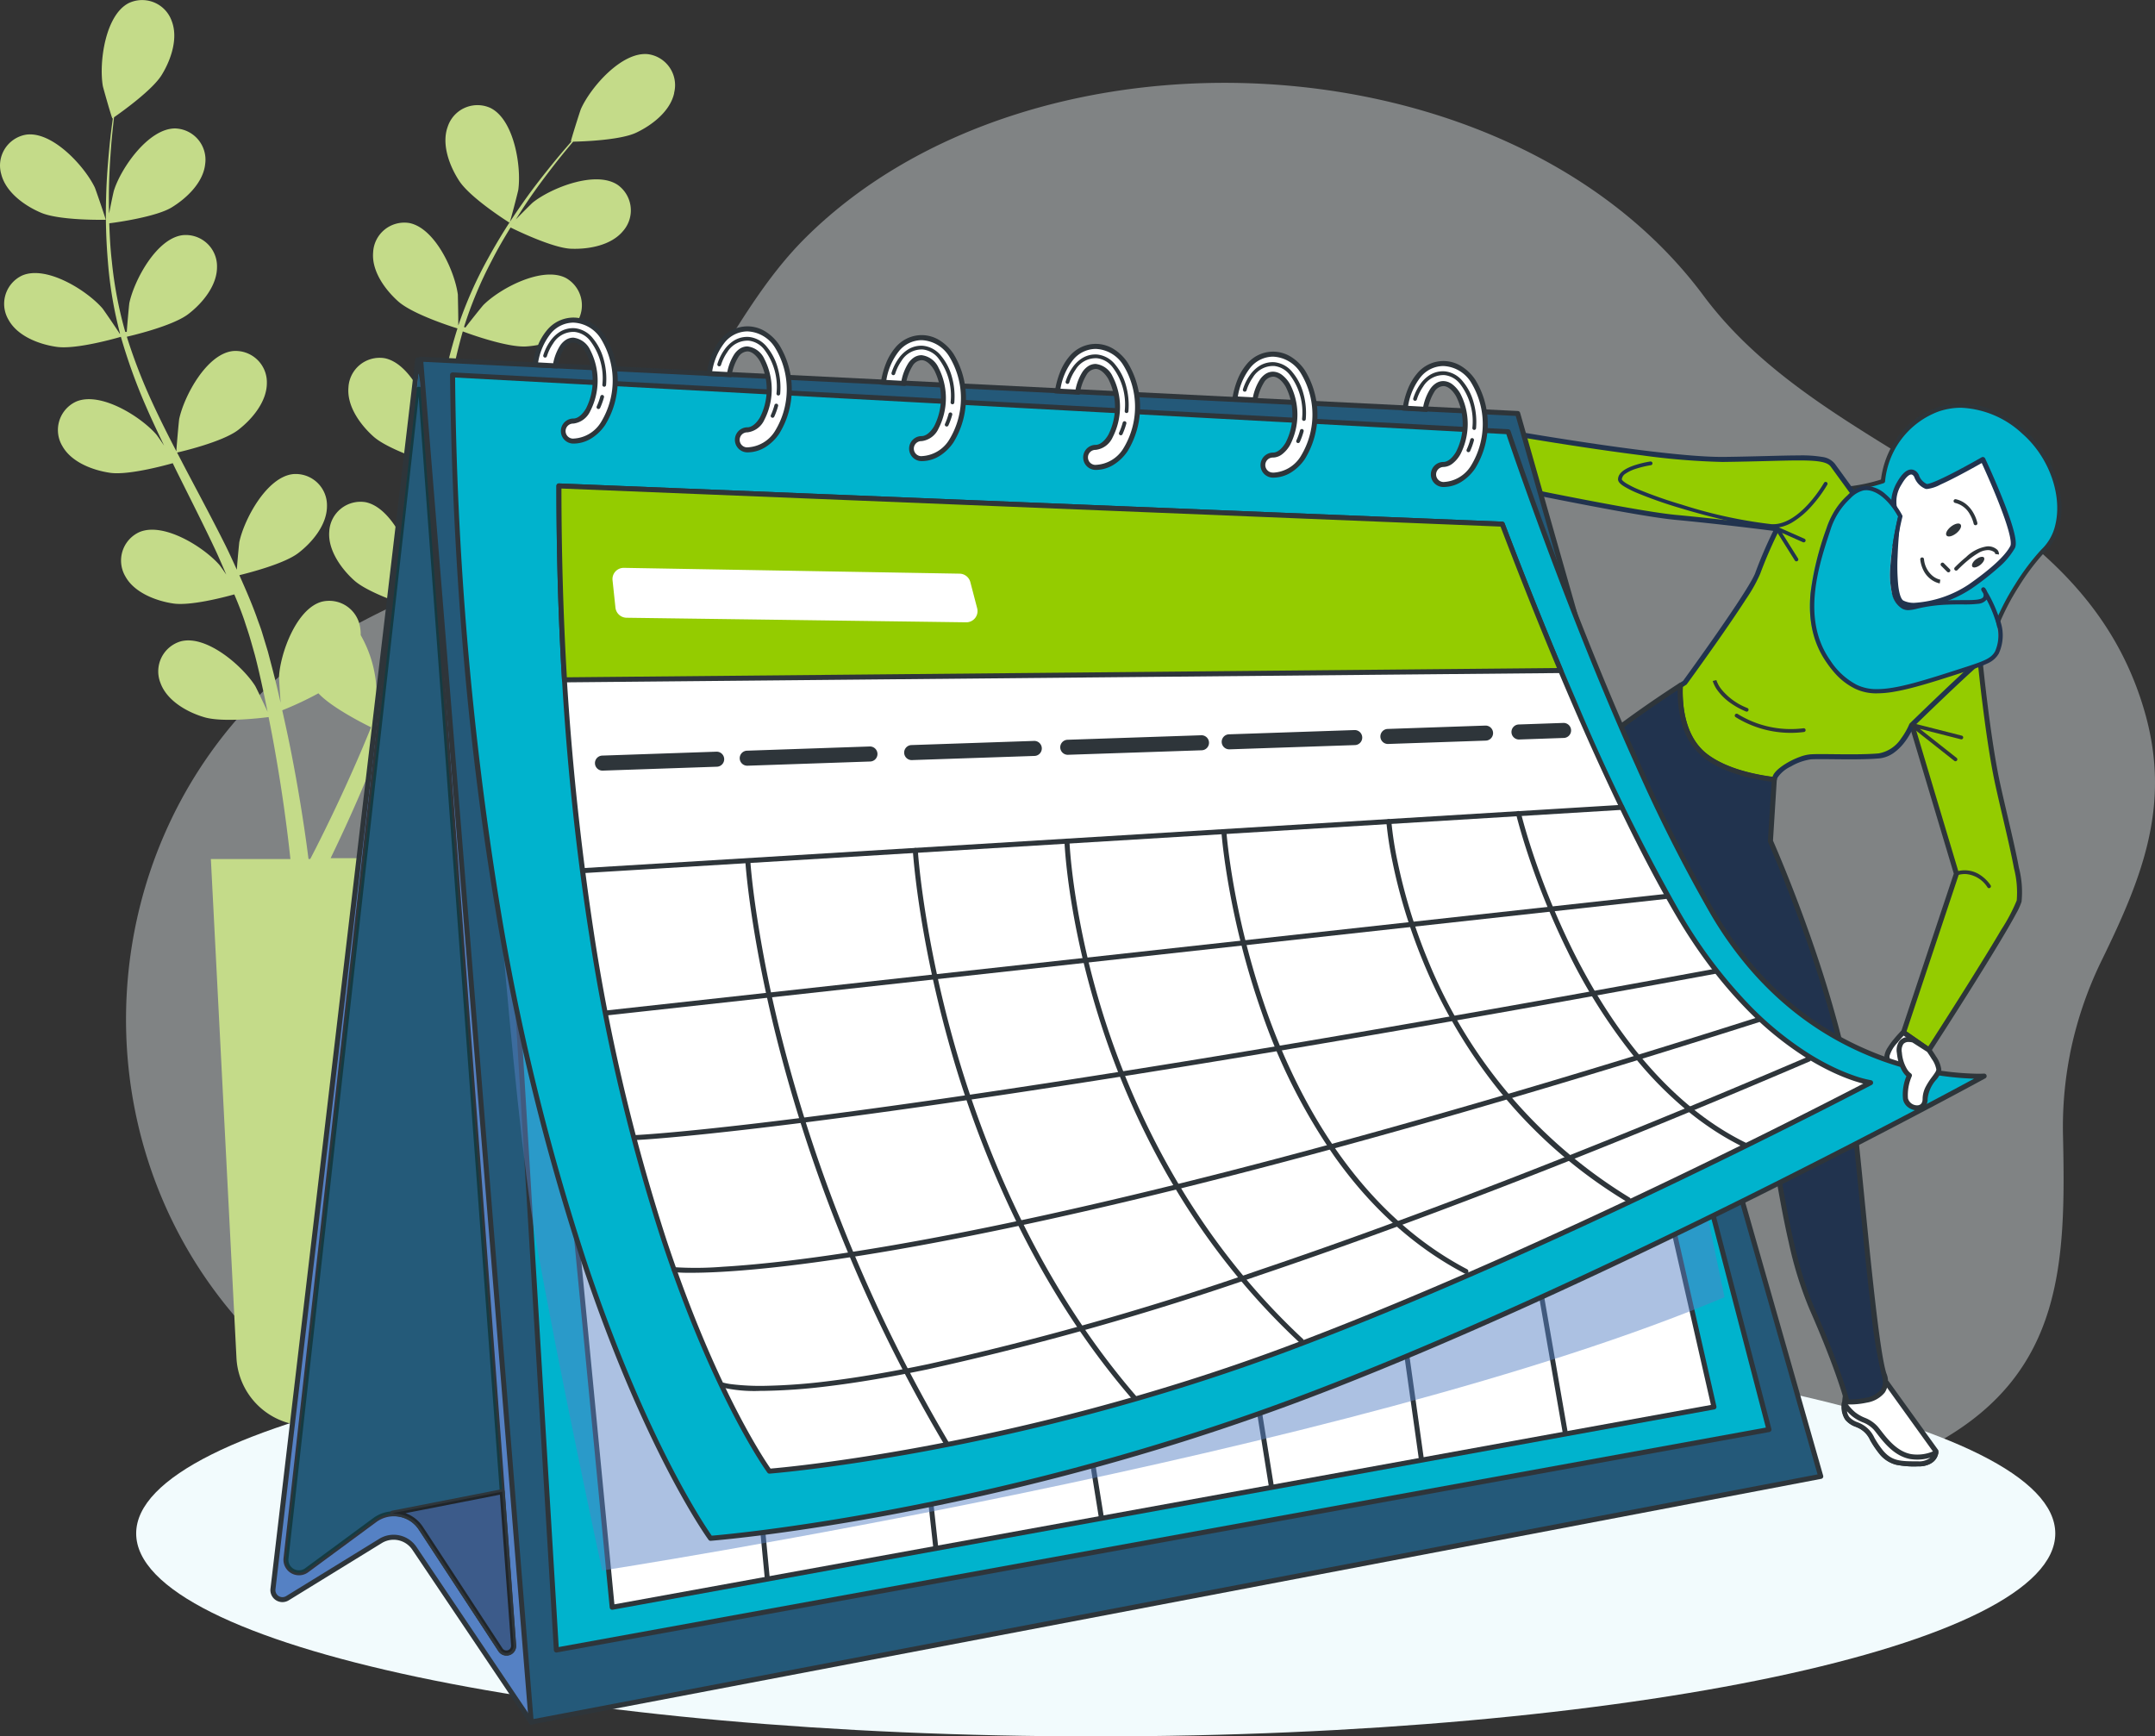 <svg id="Group_7244" data-name="Group 7244" xmlns="http://www.w3.org/2000/svg" xmlns:xlink="http://www.w3.org/1999/xlink" width="262.855" height="211.805" viewBox="0 0 262.855 211.805">
  <rect x="0" y="0" width="262.855" height="211.805" fill="#333333" stroke="none"/>
  <defs>
    <clipPath id="clip-path">
      <rect id="Rectangle_1208" data-name="Rectangle 1208" width="262.855" height="211.805" fill="none"/>
    </clipPath>
    <clipPath id="clip-path-2">
      <rect id="Rectangle_1207" data-name="Rectangle 1207" width="262.856" height="211.805" fill="none"/>
    </clipPath>
    <clipPath id="clip-path-3">
      <rect id="Rectangle_1204" data-name="Rectangle 1204" width="27.785" height="156.07" fill="#043f48"/>
    </clipPath>
    <clipPath id="clip-path-4">
      <rect id="Rectangle_1205" data-name="Rectangle 1205" width="14.751" height="19.674" fill="none"/>
    </clipPath>
    <clipPath id="clip-path-5">
      <rect id="Rectangle_1206" data-name="Rectangle 1206" width="151.009" height="101.657" fill="none"/>
    </clipPath>
  </defs>
  <g id="Group_7256" data-name="Group 7256" clip-path="url(#clip-path)">
    <g id="Group_7255" data-name="Group 7255">
      <g id="Group_7254" data-name="Group 7254" clip-path="url(#clip-path-2)">
        <path id="Path_7908" data-name="Path 7908" d="M328.82,178.725a46.983,46.983,0,0,1,3.9-11.478c4.889-10.011,8.4-18.769,5.293-29.948-7.621-27.3-38.62-30.492-53.912-51.082C260.46,54.4,202.374,51.636,174.626,79.133c-8.508,8.428-12.492,20.334-21.092,28.67-12.67,12.291-31.482,13.874-44.494,26.128C87.827,153.923,85.767,187.8,104.6,210.28c19.888,23.738,47.959,19.845,75.224,14.8,13.415-2.481,27.362-5.171,41.035-3.264,29.159,4.107,63.758,20.126,92.019,4.18,15.053-8.5,15.438-21.746,15.09-37.2a46.028,46.028,0,0,1,.856-10.066" transform="translate(-76.332 -50.175)" fill="#f2fbfd" opacity="0.4"/>
        <path id="Path_7910" data-name="Path 7910" d="M216.135,968.249c64.64,0,117.041,11.082,117.041,24.753s-52.4,24.753-117.041,24.753S99.094,1006.672,99.094,993s52.4-24.753,117.041-24.753" transform="translate(-82.484 -805.95)" fill="#f2fbfd"/>
        <path id="Path_7912" data-name="Path 7912" d="M.139,21.2A3.813,3.813,0,0,1,3.2,16.424c3.2-.434,7.12,3.856,8.367,6.454.1.226,1.381,3.93,1.32,3.93s-5.666.128-7.945-.886c-2-.862-4.266-2.506-4.8-4.718m82.093-9.864c-.471,2.225-2.7,3.93-4.639,4.847s-6.558,1.076-7.689,1.094c-.611.727-1.265,1.516-1.968,2.4-1.222,1.565-2.579,3.343-3.924,5.372-.361.544-.727,1.137-1.094,1.711.819-.837,1.95-1.968,2.072-2.066,2.255-1.791,7.658-3.936,10.341-2.151A3.814,3.814,0,0,1,76,28.177c-1.449,1.76-4.2,2.249-6.356,2.164s-6.448-2.133-7.365-2.591c-.788,1.277-1.571,2.61-2.3,4.046a49.063,49.063,0,0,0-3.38,8.086l.165.079c.654-.862,2.078-2.64,2.212-2.769,2.041-2.035,7.181-4.755,10.048-3.282a3.82,3.82,0,0,1,1.465,5.2q-.087.155-.187.3c-1.222,1.913-3.93,2.7-6.075,2.848-2.445.177-7.585-1.754-7.78-1.833a67.732,67.732,0,0,0-1.834,8.514c-.33,2.127-.581,4.278-.813,6.472.446-.611,2.316-2.952,2.445-3.1,2.041-2.029,7.181-4.755,10.042-3.276a3.813,3.813,0,0,1,1.283,5.531c-1.222,1.907-3.93,2.7-6.075,2.842-2.414.171-7.334-1.656-7.738-1.834-.1.99-.208,1.974-.306,2.97-.318,3.233-.611,6.485-1.014,9.681-.141,1.106-.312,2.194-.483,3.282.7-.9,1.993-2.524,2.121-2.652,2.041-2.029,7.181-4.755,10.048-3.276A3.814,3.814,0,0,1,65.6,70.764q-.09.16-.194.312c-1.222,1.907-3.93,2.7-6.075,2.848s-6.313-1.3-7.481-1.723c-.3,1.833-.611,3.6-1.051,5.342-.2.752-.342,1.528-.574,2.237l-.611,2.133c-.489,1.442-.935,2.781-1.424,4.113-.244.672-.483,1.3-.727,1.956.568-1.027,1.5-2.628,1.6-2.769,1.711-2.316,6.374-5.782,9.43-4.755a3.808,3.808,0,0,1,2.109,5.268c-.941,2.078-3.478,3.264-5.58,3.734-2.31.526-7.273-.483-7.878-.611-.611,1.6-1.222,3.135-1.8,4.572-1.834,4.541-3.575,8.257-4.816,10.842l-.2.416h9.039l-3.123,60.873a8.71,8.71,0,0,1-17.4.11l-3.123-60.873h9.705c-.049-.422-.1-.868-.153-1.369-.324-2.812-.85-6.833-1.693-11.612-.238-1.381-.513-2.842-.819-4.339-.611.079-5.635.715-7.9,0-2.054-.611-4.5-2-5.281-4.144a3.815,3.815,0,0,1,2.494-5.1c3.123-.8,7.517,3.013,9.052,5.446.1.159,1.045,2.133,1.51,3.154-.183-.9-.361-1.8-.568-2.744-.293-1.351-.611-2.769-.972-4.15-.2-.709-.4-1.424-.611-2.145s-.458-1.406-.685-2.127c-.355-1.039-.776-2.1-1.222-3.154-1.357.379-5.366,1.412-7.426,1.112s-4.755-1.3-5.849-3.288a3.813,3.813,0,0,1,1.693-5.421c2.964-1.265,7.884,1.833,9.779,4.015.061.067.416.568.825,1.167-.44-1.015-.874-2.035-1.351-3.056-1.357-2.885-2.83-5.788-4.278-8.7-.306-.611-.611-1.222-.9-1.833-1.143.324-5.5,1.485-7.634,1.174s-4.755-1.3-5.849-3.294a3.814,3.814,0,0,1,1.362-5.219,3.772,3.772,0,0,1,.343-.178c2.964-1.259,7.884,1.833,9.779,4.022.067.073.489.672.947,1.351-.77-1.6-1.522-3.19-2.219-4.8a68.571,68.571,0,0,1-3.056-8.471c-.4.116-5.452,1.583-7.854,1.222-2.127-.306-4.749-1.3-5.843-3.288A3.814,3.814,0,0,1,2.718,33.6c2.97-1.259,7.89,1.833,9.779,4.015.134.159,1.626,2.335,2.133,3.135a.673.673,0,0,1,0-.1,49.623,49.623,0,0,1-1.467-8.722,68.81,68.81,0,0,1-.22-7.9c.061-2.445.263-4.682.458-6.656.116-1.07.238-2.047.367-2.958l-.055.037c-.055.037-1.131-3.728-1.173-3.973-.477-2.842.281-8.605,3.141-10.09a3.82,3.82,0,0,1,5.1,1.783,3.776,3.776,0,0,1,.157.375c.831,2.121-.085,4.767-1.222,6.607s-4.889,4.511-5.806,5.152c-.11.947-.22,1.962-.318,3.056-.153,1.974-.306,4.2-.312,6.644,0,.654,0,1.351.031,2.029.22-1.149.544-2.714.611-2.866.886-2.738,4.211-7.505,7.438-7.5a3.814,3.814,0,0,1,3.667,4.333c-.232,2.267-2.267,4.193-4.107,5.311s-6.576,1.809-7.591,1.925c.049,1.5.128,3.056.312,4.645a49.344,49.344,0,0,0,1.638,8.605h.183c.073-1.082.281-3.349.318-3.539.611-2.817,3.361-7.945,6.57-8.269a3.813,3.813,0,0,1,4.119,3.905c0,2.274-1.791,4.419-3.5,5.727-1.968,1.51-7.3,2.72-7.5,2.763A66.616,66.616,0,0,0,18.621,49.2c.9,1.956,1.883,3.906,2.891,5.849.037-.764.306-3.74.348-3.954.611-2.818,3.361-7.945,6.57-8.275A3.819,3.819,0,0,1,32.55,46.72c0,2.28-1.8,4.419-3.5,5.727-1.919,1.473-7.016,2.659-7.45,2.756.458.88.917,1.766,1.381,2.646,1.522,2.879,3.056,5.751,4.5,8.636.495,1,.947,2,1.406,3.007.079-1.143.275-3.209.306-3.386.611-2.817,3.368-7.945,6.57-8.275a3.815,3.815,0,0,1,4.119,3.905c0,2.28-1.791,4.419-3.5,5.727s-5.983,2.4-7.187,2.7c.752,1.687,1.473,3.337,2.084,5.024.251.734.55,1.461.752,2.176l.648,2.133c.385,1.473.752,2.836,1.082,4.217.171.7.312,1.357.471,2.029-.092-1.161-.2-3.013-.2-3.184.153-2.873,2.127-8.343,5.244-9.168a3.814,3.814,0,0,1,4.663,3.239,4.815,4.815,0,0,1,.055.843,14.82,14.82,0,0,1,1.95,7.212c0,.183-.3,2.353-.477,3.459.348-.856.691-1.705,1.033-2.6.507-1.29,1-2.665,1.485-4l.684-2.121c.245-.715.391-1.424.611-2.151.281-1.063.513-2.182.746-3.288-1.338-.44-5.256-1.785-6.809-3.172s-3.245-3.7-3.056-5.971a3.819,3.819,0,0,1,4.4-3.588c3.172.611,5.568,5.886,5.934,8.74,0,.092.031.7.043,1.43.2-1.088.4-2.182.556-3.294.464-3.154.831-6.387,1.222-9.62.079-.678.171-1.351.251-2.023-1.131-.361-5.385-1.778-7.01-3.233s-3.245-3.7-3.056-5.971a3.808,3.808,0,0,1,4.4-3.588c3.172.611,5.562,5.886,5.934,8.74,0,.1,0,.831.043,1.65.232-1.76.489-3.5.8-5.232a66.611,66.611,0,0,1,2.121-8.789c-.4-.122-5.421-1.687-7.23-3.3-1.607-1.436-3.252-3.7-3.056-5.971a3.807,3.807,0,0,1,4.4-3.588c3.166.611,5.562,5.886,5.935,8.74,0,.2.067,2.842.049,3.789a.132.132,0,0,1,.031-.1,50.055,50.055,0,0,1,3.588-8.086,68.986,68.986,0,0,1,4.2-6.723c1.4-2.011,2.8-3.759,4.058-5.3.685-.831,1.326-1.577,1.931-2.267h-.067c-.061,0,1.119-3.74,1.222-3.967,1.173-2.628,4.981-7.022,8.184-6.68a3.813,3.813,0,0,1,3.178,4.731M45.262,88.714c-.55-.263-4.773-2.353-6.423-4.144a40.821,40.821,0,0,1-4.413,2.072c.373,1.662.727,3.282,1.027,4.8.953,4.816,1.571,8.862,1.962,11.7.079.611.153,1.143.214,1.638h.214l.709-1.375c1.277-2.524,3.056-6.167,5-10.628.562-1.283,1.137-2.652,1.711-4.07M62.155,27.169c.049,0,1.027-3.759,1.063-4.009.4-2.848-.513-8.593-3.416-10a3.82,3.82,0,0,0-5.048,1.923,3.77,3.77,0,0,0-.147.381c-.776,2.139.214,4.761,1.381,6.564C57.358,24.174,62.149,27.169,62.155,27.169Z" transform="translate(0 -0.001)" fill="#c4db89"/>
        <path id="Path_7914" data-name="Path 7914" d="M1305.98,298.379c3.4,2.958,5.176,7.881,4.023,11.812-.717,2.445-1.864,2.221-4.819,6.912-2.746,4.361-2.323,5.486-4.2,7.61-2.62,2.969-6.11,3.79-9.922,4.634-6.266,1.387-13.476,2.92-17.2-.853-4.746-4.809,3.754-21.073,6.7-22.695,1-.553,2.761-.354,4.561-.568a21.5,21.5,0,0,0,3.707-.846,10.327,10.327,0,0,1,6.7-8.745c5.247-1.784,9.641,2.041,10.443,2.739" transform="translate(-1059.164 -245.693)" fill="#00b3cd"/>
        <path id="Path_7915" data-name="Path 7915" d="M1297.073,293.623a9.8,9.8,0,0,1,2.834.433,12.208,12.208,0,0,1,2.332.991,14.706,14.706,0,0,1,2.625,1.849,12.99,12.99,0,0,1,2.27,2.593,13.455,13.455,0,0,1,1.523,3.059,11.926,11.926,0,0,1,.654,3.254,9.442,9.442,0,0,1-.346,3.175,6.415,6.415,0,0,1-1.723,2.823,27.736,27.736,0,0,0-3.125,4.155,29.4,29.4,0,0,0-2.37,4.524,10.041,10.041,0,0,1-1.852,3.12,11.155,11.155,0,0,1-2.169,1.9,13.312,13.312,0,0,1-2.442,1.281,33.6,33.6,0,0,1-5.45,1.533c-1.818.4-3.458.758-5.129,1.037a30.939,30.939,0,0,1-5.059.485,16.511,16.511,0,0,1-2.081-.124,11.439,11.439,0,0,1-1.933-.41,8.451,8.451,0,0,1-1.741-.755,7.168,7.168,0,0,1-1.5-1.158,5.244,5.244,0,0,1-1.356-2.865,12.192,12.192,0,0,1,.036-3.773,27.223,27.223,0,0,1,1.363-5.206,42.322,42.322,0,0,1,2.211-5.048,32.956,32.956,0,0,1,2.43-4.032,8.224,8.224,0,0,1,2.076-2.18,6.785,6.785,0,0,1,2.858-.478c.584-.024,1.187-.048,1.8-.121a21.1,21.1,0,0,0,3.5-.784,11.23,11.23,0,0,1,2.2-5.41,9.886,9.886,0,0,1,4.655-3.385A9,9,0,0,1,1297.073,293.623Zm-17.425,35.694a49.766,49.766,0,0,0,10.076-1.51c3.523-.78,7.167-1.586,9.784-4.553a9.632,9.632,0,0,0,1.765-2.982,29.833,29.833,0,0,1,2.408-4.594,28.207,28.207,0,0,1,3.177-4.224,5.934,5.934,0,0,0,1.612-2.623c1.1-3.743-.561-8.6-3.944-11.543a11.647,11.647,0,0,0-7.451-3.145,8.486,8.486,0,0,0-2.738.456,10.091,10.091,0,0,0-6.529,8.529.259.259,0,0,1-.175.216,21.5,21.5,0,0,1-3.758.857c-.631.075-1.245.1-1.839.124a6.52,6.52,0,0,0-2.628.414,7.487,7.487,0,0,0-1.906,2.029,32.472,32.472,0,0,0-2.39,3.967,34.126,34.126,0,0,0-3.521,10.09c-.421,2.9-.025,4.982,1.176,6.2C1274.287,328.567,1276.538,329.317,1279.647,329.317Z" transform="translate(-1057.878 -244.406)" fill="#2e353a"/>
        <path id="Path_7916" data-name="Path 7916" d="M1394.484,480.718s.935,9.5,2.133,14.992,3.1,12.431,2.628,14.344-11,18.164-11,18.164l-3.1-2.151,6.454-19.362-5.433-18.152s4.975-7.291,8.324-7.835" transform="translate(-1152.96 -400.139)" fill="#94cc00"/>
        <path id="Path_7917" data-name="Path 7917" d="M1392.966,478.9a.305.305,0,0,1,.3.276c0,.024.238,2.407.617,5.429.349,2.786.895,6.7,1.511,9.528.281,1.29.607,2.681.921,4.026.511,2.185,1.039,4.443,1.383,6.29a11.839,11.839,0,0,1,.322,4.167,7.739,7.739,0,0,1-.636,1.4c-.318.6-.761,1.382-1.317,2.327-.934,1.588-2.2,3.661-3.764,6.161-2.661,4.255-5.3,8.328-5.325,8.369a.305.305,0,0,1-.43.085l-3.1-2.151a.306.306,0,0,1-.116-.348l6.424-19.27-5.406-18.059a.3.3,0,0,1,.04-.26,44.061,44.061,0,0,1,2.929-3.743,23.4,23.4,0,0,1,2.742-2.7,9.986,9.986,0,0,1,1.439-.991,4.493,4.493,0,0,1,1.418-.527A.3.3,0,0,1,1392.966,478.9Zm-6.326,47.375c.627-.971,2.879-4.468,5.149-8.1,1.561-2.5,2.824-4.563,3.755-6.147a21.592,21.592,0,0,0,1.887-3.564,11.7,11.7,0,0,0-.33-3.908c-.341-1.833-.868-4.085-1.377-6.262-.315-1.348-.641-2.741-.923-4.035-.621-2.849-1.17-6.784-1.52-9.584-.3-2.36-.5-4.332-.583-5.1-1.27.365-2.96,1.721-4.919,3.949a43.8,43.8,0,0,0-2.8,3.565l5.391,18.011a.3.3,0,0,1,0,.184l-6.382,19.145Z" transform="translate(-1151.443 -398.622)" fill="#2e353a"/>
        <path id="Path_7918" data-name="Path 7918" d="M1097.218,331.7c-1.528-1.76-4.81-6.332-4.81-6.332l-5.158-6.112-7.151-9.846c-.941-1.29-4.107-.825-13.25-.7s-36.9-5.158-36.9-5.158l-.935,6.112s25.4,5.5,31.849,6.112,12.431,1.406,12.431,1.406a53.476,53.476,0,0,0-2.347,5.4c-.7,2.109-8.911,13.367-8.911,13.367s-.2.122-.55.354c-.092,2.041.1,6.375,3.154,8.66,2.359,1.766,5.813,2.512,8.306,2.824.043-.141.079-.263.11-.348.355-.941,2.934-2.347,4.339-2.445s5.745.116,8.33-.116,3.985-3.753,3.985-3.753,5.7-5.562,8.318-7.835a4.482,4.482,0,0,0-.813-1.583" transform="translate(-856.531 -252.669)" fill="#94cc00"/>
        <path id="Path_7919" data-name="Path 7919" d="M1071.43,346.569l-.038,0c-2.52-.315-6.031-1.071-8.451-2.882a8.03,8.03,0,0,1-2.868-4.59,15.071,15.071,0,0,1-.408-4.329.305.305,0,0,1,.136-.241c.25-.167.426-.277.508-.329.281-.387,2.192-3.018,4.153-5.839,3.516-5.058,4.486-6.813,4.679-7.4l0-.01a54.1,54.1,0,0,1,2.169-5.043c-1.478-.191-6.6-.838-12-1.349-1.479-.14-4.078-.549-7.723-1.216-2.911-.533-6.495-1.23-10.651-2.073-7.076-1.435-13.447-2.814-13.51-2.827a.306.306,0,0,1-.237-.345l.935-6.112a.305.305,0,0,1,.359-.254c.068.013,6.869,1.3,14.736,2.579,10.4,1.685,17.934,2.576,21.783,2.576l.317,0c2.064-.028,3.794-.072,5.321-.111,1.549-.04,2.772-.071,3.8-.071a15.043,15.043,0,0,1,2.85.185,2.334,2.334,0,0,1,1.528.826l7.145,9.838,5.151,6.1.015.019c.033.046,3.291,4.58,4.793,6.31l.008.01a4.765,4.765,0,0,1,.868,1.691.305.305,0,0,1-.094.314c-2.463,2.135-7.719,7.252-8.26,7.779a9.322,9.322,0,0,1-1.036,1.8,6.3,6.3,0,0,1-1.314,1.344,3.7,3.7,0,0,1-1.867.742c-.868.078-2,.114-3.559.114h0c-.7,0-1.376-.007-2.034-.013-.553-.006-1.076-.011-1.527-.011-.568,0-.954.008-1.216.027a6.651,6.651,0,0,0-2.436.868,3.964,3.964,0,0,0-1.637,1.377c-.025.072-.057.176-.094.3l-.01.034A.306.306,0,0,1,1071.43,346.569Zm-11.161-11.621c-.08,2.244.234,6.146,3.038,8.247,2.234,1.672,5.483,2.408,7.906,2.732.014-.042.026-.081.038-.115l0-.005c.273-.723,1.429-1.428,1.913-1.7a9.6,9.6,0,0,1,1.388-.636,4.983,4.983,0,0,1,1.3-.308c.276-.019.675-.028,1.258-.028.454,0,.979.005,1.533.011.656.007,1.334.014,2.028.014h0c1.541,0,2.655-.036,3.5-.112a4.133,4.133,0,0,0,2.736-1.83,8.668,8.668,0,0,0,.992-1.731.315.315,0,0,1,.071-.106c.056-.055,5.521-5.388,8.181-7.717a4.148,4.148,0,0,0-.7-1.287c-1.5-1.731-4.6-6.045-4.816-6.339l-5.151-6.1-.014-.018-7.151-9.846c-.409-.56-1.425-.759-3.885-.759-1.022,0-2.242.031-3.786.071-1.529.039-3.261.083-5.328.111l-.325,0a86.341,86.341,0,0,1-9.741-.809c-3.429-.428-7.514-1.026-12.141-1.775-6.921-1.121-13.018-2.256-14.44-2.523l-.844,5.515c1.307.282,6.991,1.5,13.222,2.765,9.353,1.9,15.684,3.031,18.31,3.28,6.38.6,12.383,1.4,12.443,1.407a.306.306,0,0,1,.233.44,53.387,53.387,0,0,0-2.332,5.361A18.4,18.4,0,0,1,1068,324.2c-.77,1.2-1.792,2.715-3.037,4.505-2.117,3.046-4.175,5.87-4.2,5.9a.306.306,0,0,1-.089.081S1060.528,334.778,1060.269,334.948Z" transform="translate(-855.013 -251.151)" fill="#21334e"/>
        <path id="Path_7920" data-name="Path 7920" d="M1294.4,387.593a.229.229,0,0,1-.194-.107l-2.359-3.753a.229.229,0,0,1,.287-.332l3.246,1.436a.229.229,0,0,1-.186.419l-2.559-1.133,1.959,3.117a.229.229,0,0,1-.194.351Z" transform="translate(-1075.279 -319.119)" fill="#21334e"/>
        <path id="Path_7921" data-name="Path 7921" d="M1269.175,521.687a12.749,12.749,0,0,1-6.714-1.915.229.229,0,1,1,.242-.39,12.318,12.318,0,0,0,8.034,1.746.229.229,0,0,1,.058.455A12.772,12.772,0,0,1,1269.175,521.687Z" transform="translate(-1050.756 -432.294)" fill="#2e353a"/>
        <path id="Path_7922" data-name="Path 7922" d="M1250.454,498.743a.228.228,0,0,1-.089-.018,9.557,9.557,0,0,1-2.091-1.186,6.717,6.717,0,0,1-1.23-1.2,3.966,3.966,0,0,1-.731-1.333l.445-.111h0a3.64,3.64,0,0,0,.666,1.187,7.657,7.657,0,0,0,3.118,2.221.229.229,0,0,1-.089.441Z" transform="translate(-1037.405 -411.939)" fill="#2e353a"/>
        <path id="Path_7923" data-name="Path 7923" d="M1426.39,635.5a.229.229,0,0,1-.187-.1,3.479,3.479,0,0,0-2.479-1.608,2.782,2.782,0,0,0-1.242.146.229.229,0,0,1-.18-.422,3.185,3.185,0,0,1,1.444-.182,3.425,3.425,0,0,1,1.383.442,4.616,4.616,0,0,1,1.448,1.359.229.229,0,0,1-.187.362Z" transform="translate(-1183.779 -527.16)" fill="#2e353a"/>
        <path id="Path_7924" data-name="Path 7924" d="M1395.316,530.764a.228.228,0,0,1-.142-.049l-5.336-4.211a.229.229,0,0,1,.2-.4l6.05,1.54a.229.229,0,1,1-.113.444l-5.006-1.274,4.489,3.543a.229.229,0,0,1-.142.409Z" transform="translate(-1156.799 -437.91)" fill="#2e353a"/>
        <path id="Path_7925" data-name="Path 7925" d="M1196.312,343.915c-.062,0-.123,0-.184,0a32.9,32.9,0,0,1-4.97-.8c-1.929-.427-4.114-1-6.154-1.619a52.909,52.909,0,0,1-5.255-1.843,11.737,11.737,0,0,1-1.649-.83c-.479-.308-.7-.573-.7-.835,0-.7.682-1.279,2.027-1.727a12.331,12.331,0,0,1,1.91-.456.229.229,0,0,1,.065.454,12.083,12.083,0,0,0-1.835.438,4.707,4.707,0,0,0-1.222.575.942.942,0,0,0-.486.716s.013.145.513.463a11.624,11.624,0,0,0,1.594.795,52.915,52.915,0,0,0,5.206,1.821,57.241,57.241,0,0,0,10.981,2.389q.08,0,.16,0c1.685,0,3.25-1.314,4.279-2.436a16.28,16.28,0,0,0,1.933-2.61.229.229,0,0,1,.4.226,16.442,16.442,0,0,1-1.988,2.687,10.038,10.038,0,0,1-2.146,1.823A4.783,4.783,0,0,1,1196.312,343.915Z" transform="translate(-980.04 -279.513)" fill="#21334e"/>
        <path id="Path_7926" data-name="Path 7926" d="M1338.128,377.588a6.3,6.3,0,0,0-4.223.471c-1.779,1.082-6.448,11.258-6.448,11.258s.348.471,1.76.471,1.76,1.876,1.76,3.63-.122,2.579.465,2.445,4.107-1.406,4.81-.935-.941,2.811-.611,3.056,3.282-2.7,4.223-5.867,1.876-7.854,1.638-9.73-1.754-4.333-3.374-4.8" transform="translate(-1104.947 -314.153)" fill="#5581c4"/>
        <path id="Path_7927" data-name="Path 7927" d="M1335.011,375.593h0a7.563,7.563,0,0,1,1.674.181l.01,0a4.674,4.674,0,0,1,2.374,1.992,8.213,8.213,0,0,1,.8,1.51,6.452,6.452,0,0,1,.419,1.551,18.114,18.114,0,0,1-.379,4.473,51.647,51.647,0,0,1-1.269,5.382,13.215,13.215,0,0,1-2.289,4.185,11.879,11.879,0,0,1-1.232,1.344c-.555.506-.8.571-.945.571a.387.387,0,0,1-.232-.074c-.266-.2-.146-.575-.1-.718.066-.207.176-.462.293-.732a8.015,8.015,0,0,0,.424-1.122c.081-.325.042-.452.007-.476a.668.668,0,0,0-.338-.052,16.347,16.347,0,0,0-3.517.82c-.339.1-.583.181-.716.211a.808.808,0,0,1-.182.022.559.559,0,0,1-.407-.165c-.274-.278-.268-.8-.255-1.829,0-.23.006-.49.006-.77a6.835,6.835,0,0,0-.33-2.364c-.248-.647-.615-.961-1.124-.961a3.817,3.817,0,0,1-1.534-.262,1.176,1.176,0,0,1-.472-.333.306.306,0,0,1-.032-.309c.012-.026,1.186-2.581,2.563-5.237.81-1.563,1.532-2.854,2.145-3.84a7.682,7.682,0,0,1,1.859-2.315,4.568,4.568,0,0,1,1.417-.549A6.5,6.5,0,0,1,1335.011,375.593Zm1.521.773a7.122,7.122,0,0,0-1.521-.162,4.69,4.69,0,0,0-2.465.6c-.388.236-1.395,1.318-3.779,5.914-1.137,2.193-2.135,4.317-2.449,4.991a2.877,2.877,0,0,0,1.381.257,1.577,1.577,0,0,1,1.073.4,2.389,2.389,0,0,1,.622.957,7.414,7.414,0,0,1,.371,2.582c0,.284,0,.546-.006.778-.005.425-.009.76.008,1.014a1.127,1.127,0,0,0,.062.361l.027-.005c.111-.025.358-.1.672-.2a16.289,16.289,0,0,1,3.7-.848,1.209,1.209,0,0,1,.678.156.71.71,0,0,1,.306.538,1.7,1.7,0,0,1-.059.594,8.4,8.4,0,0,1-.456,1.217c-.065.151-.128.3-.18.425.081-.066.174-.149.282-.251a11.977,11.977,0,0,0,1.151-1.286,12.535,12.535,0,0,0,2.106-3.882c.96-3.228,1.855-7.817,1.628-9.6a6.871,6.871,0,0,0-1.119-2.8A4.154,4.154,0,0,0,1336.532,376.366Z" transform="translate(-1103.43 -312.636)" fill="#2e353a"/>
        <path id="Path_7928" data-name="Path 7928" d="M1358.733,388.3a53.162,53.162,0,0,1-4.1,4.1c-2.7,2.445-4.926,4.223-4.81,3.056s2.811-7.505,3.514-11,2-5.867,3.4-5.867,4.455,7.163,1.992,9.712" transform="translate(-1123.56 -315.129)" fill="#fff"/>
        <path id="Path_7929" data-name="Path 7929" d="M1348.54,394.612a.519.519,0,0,1-.4-.166.67.67,0,0,1-.138-.537,26.623,26.623,0,0,1,1.212-3.75,61.216,61.216,0,0,0,2.307-7.281,14.973,14.973,0,0,1,1.473-4.336,4.7,4.7,0,0,1,1.009-1.28,1.9,1.9,0,0,1,1.223-.5c.367,0,.769.283,1.193.842a9,9,0,0,1,1.046,1.886,13.5,13.5,0,0,1,.647,1.922,10.89,10.89,0,0,1,.328,2.048,6.412,6.412,0,0,1-.157,1.941,3.491,3.491,0,0,1-.842,1.585,53.628,53.628,0,0,1-4.12,4.12c-1.2,1.087-2.137,1.887-2.862,2.445C1349.242,394.492,1348.794,394.612,1348.54,394.612Zm6.685-17.236a1.308,1.308,0,0,0-.83.354,4.1,4.1,0,0,0-.871,1.115,14.372,14.372,0,0,0-1.4,4.153,61.555,61.555,0,0,1-2.331,7.368,29.247,29.247,0,0,0-1.179,3.6l0,.021a4.966,4.966,0,0,0,1.477-.92c.712-.548,1.636-1.338,2.825-2.414h0a53.032,53.032,0,0,0,4.078-4.077l.008-.008a4.143,4.143,0,0,0,.832-3.072,11.817,11.817,0,0,0-.927-3.766,8.5,8.5,0,0,0-.97-1.755C1355.594,377.533,1355.34,377.376,1355.224,377.376Z" transform="translate(-1122.043 -313.611)" fill="#2e353a"/>
        <path id="Path_7930" data-name="Path 7930" d="M1380.859,336.389a2.132,2.132,0,0,0,1.173,1.289c.819.232,6.919-3.282,6.919-3.282s4.339,9.259,3.63,10.665-2.812,3.172-5.158,4.81-6.68,2.934-8.324,1.992-.47-10.549-.47-10.549-1.29-1.528.116-3.991,2.115-.935,2.115-.935" transform="translate(-1147.091 -278.344)" fill="#fff"/>
        <path id="Path_7931" data-name="Path 7931" d="M1387.433,332.573a.306.306,0,0,1,.277.176c.011.023,1.1,2.351,2.088,4.822,1.832,4.579,1.755,5.681,1.539,6.111a9.1,9.1,0,0,1-2.033,2.407,33.009,33.009,0,0,1-3.224,2.516,14.142,14.142,0,0,1-3.386,1.664,11.57,11.57,0,0,1-3.581.7,3.4,3.4,0,0,1-1.684-.358,1.559,1.559,0,0,1-.628-.886,6.541,6.541,0,0,1-.29-1.388,25.024,25.024,0,0,1-.087-3.628c.076-2.186.309-4.308.369-4.828a3.131,3.131,0,0,1-.451-1.092,3.76,3.76,0,0,1-.029-1.367,5.217,5.217,0,0,1,.648-1.767c.6-1.048,1.164-1.558,1.73-1.558a.96.96,0,0,1,.712.332,1.321,1.321,0,0,1,.216.313.275.275,0,0,1,.013.033,1.83,1.83,0,0,0,.973,1.09h0c.186,0,.916-.157,3.684-1.611,1.544-.811,2.973-1.633,2.987-1.642A.305.305,0,0,1,1387.433,332.573Zm-8.32,17.785a13.512,13.512,0,0,0,6.617-2.255c2.717-1.9,4.467-3.521,5.061-4.7.044-.088.155-.5-.289-2.036-.269-.933-.7-2.134-1.271-3.57-.774-1.936-1.612-3.785-1.936-4.491-.5.283-1.576.888-2.717,1.487-.916.481-1.693.865-2.311,1.141a4.555,4.555,0,0,1-1.658.541.646.646,0,0,1-.178-.023.3.3,0,0,1-.039-.014,2.441,2.441,0,0,1-1.334-1.451c-.03-.055-.166-.281-.368-.281-.146,0-.556.122-1.2,1.25a3.835,3.835,0,0,0-.559,2.671,2.4,2.4,0,0,0,.411.972.3.3,0,0,1,.069.233c0,.024-.293,2.421-.38,4.9a24.4,24.4,0,0,0,.083,3.534c.166,1.415.486,1.74.615,1.814A2.822,2.822,0,0,0,1379.113,350.358Z" transform="translate(-1145.573 -276.827)" fill="#21334e"/>
        <path id="Path_7932" data-name="Path 7932" d="M1422.286,400.591a.229.229,0,0,1-.166-.388,16.749,16.749,0,0,1,1.382-1.266,4.667,4.667,0,0,1,2.524-1.3,1.652,1.652,0,0,1,1.29.421.746.746,0,0,1,.189.568l-.454-.065a.038.038,0,0,0,0,.006.3.3,0,0,0-.089-.217,1.319,1.319,0,0,0-.936-.254,2.293,2.293,0,0,0-1.042.359,8.759,8.759,0,0,0-1.188.833,16.618,16.618,0,0,0-1.344,1.23A.228.228,0,0,1,1422.286,400.591Z" transform="translate(-1183.689 -330.987)" fill="#2e353a"/>
        <path id="Line_109" data-name="Line 109" d="M-.411-.182A.229.229,0,0,1-.573-.249L-1.3-.976a.229.229,0,0,1,0-.324.229.229,0,0,1,.324,0l.727.727a.229.229,0,0,1,0,.324A.229.229,0,0,1-.411-.182Z" transform="translate(238.072 69.994)" fill="#2e353a"/>
        <path id="Path_7933" data-name="Path 7933" d="M1399.709,408.859a2.722,2.722,0,0,1-1.073-.5,3.051,3.051,0,0,1-.8-.884,3.932,3.932,0,0,1-.5-1.522.229.229,0,1,1,.454-.059,2.975,2.975,0,0,0,1.1,2.085,2.317,2.317,0,0,0,.893.427h0Z" transform="translate(-1163.112 -337.693)" fill="#2e353a"/>
        <path id="Path_7934" data-name="Path 7934" d="M1424.256,366.4a.229.229,0,0,1-.224-.184,4.226,4.226,0,0,0-.46-1.137,2.777,2.777,0,0,0-1.81-1.4.229.229,0,0,1,.1-.448,3.01,3.01,0,0,1,1.317.66,3.764,3.764,0,0,1,.8.973,4.606,4.606,0,0,1,.506,1.264.229.229,0,0,1-.179.27A.234.234,0,0,1,1424.256,366.4Z" transform="translate(-1183.295 -302.335)" fill="#2e353a"/>
        <path id="Path_7935" data-name="Path 7935" d="M1417.349,382.168c-.477.373-1,.5-1.179.269s.061-.709.532-1.082,1-.5,1.18-.269-.061.709-.532,1.082" transform="translate(-1178.74 -317.114)" fill="#2e353a"/>
        <path id="Path_7936" data-name="Path 7936" d="M1436,406.175c-.391.306-.825.41-.972.22s.049-.611.44-.9.825-.4.972-.22-.049.587-.44.9" transform="translate(-1194.45 -337.27)" fill="#2e353a"/>
        <path id="Path_7937" data-name="Path 7937" d="M1347.333,1003.324l6,8.33s0,1.528-2.139,1.528-3.361,0-4.584-1.528-1.222-2.445-2.445-3.056-2.445-.611-1.833-3.973,5.005-1.3,5.005-1.3" transform="translate(-1117.19 -834.625)" fill="#fff"/>
        <path id="Path_7938" data-name="Path 7938" d="M1343.184,1000.876a7.447,7.447,0,0,1,2.762.653.3.3,0,0,1,.118.1l6,8.331a.306.306,0,0,1,.057.178,1.752,1.752,0,0,1-.323.939,1.9,1.9,0,0,1-.754.626,3.178,3.178,0,0,1-1.368.268,10.958,10.958,0,0,1-2.714-.2,3.847,3.847,0,0,1-2.109-1.442,11.809,11.809,0,0,1-1.027-1.537,3.011,3.011,0,0,0-1.316-1.436c-.149-.075-.3-.142-.451-.206a2.585,2.585,0,0,1-1.42-1.086,2.726,2.726,0,0,1-.288-1.179,8.206,8.206,0,0,1,.162-1.83,2.542,2.542,0,0,1,1.02-1.727A2.871,2.871,0,0,1,1343.184,1000.876Zm2.432,1.176a6.827,6.827,0,0,0-2.432-.565,1.863,1.863,0,0,0-2.073,1.675,7.634,7.634,0,0,0-.153,1.691,2.143,2.143,0,0,0,.215.919,2.031,2.031,0,0,0,1.127.816c.156.068.317.138.48.22a3.568,3.568,0,0,1,1.57,1.675,11.131,11.131,0,0,0,.976,1.463c1.13,1.413,2.2,1.413,4.345,1.413a1.878,1.878,0,0,0,1.6-.611,1.22,1.22,0,0,0,.219-.526Z" transform="translate(-1115.672 -833.108)" fill="#2e353a"/>
        <path id="Path_7939" data-name="Path 7939" d="M1353.088,1027.327a5.214,5.214,0,0,1-3.056.452c-2.163-.391-3.478-2.555-4.278-3.484s-1.779-.923-2.7-1.7a6.015,6.015,0,0,1-1.137-1.3c-.128,2.176.929,2.249,1.98,2.781,1.223.611,1.223,1.528,2.445,3.056s2.445,1.528,4.584,1.528c1.717,0,2.072-.929,2.164-1.339" transform="translate(-1116.973 -850.109)" fill="#fff"/>
        <path id="Path_7940" data-name="Path 7940" d="M1349.406,1027.454a10.952,10.952,0,0,1-2.713-.2,3.848,3.848,0,0,1-2.109-1.442,11.837,11.837,0,0,1-1.027-1.537,3.01,3.01,0,0,0-1.316-1.436h0c-.15-.076-.3-.144-.453-.209a2.973,2.973,0,0,1-1.242-.824,2.912,2.912,0,0,1-.452-2.038.306.306,0,0,1,.561-.149,5.713,5.713,0,0,0,1.078,1.229,4.71,4.71,0,0,0,1.167.675,4.1,4.1,0,0,1,1.568,1.058c.139.161.294.359.457.569.779,1,1.956,2.507,3.64,2.813a4.9,4.9,0,0,0,2.873-.426.306.306,0,0,1,.431.342,1.833,1.833,0,0,1-.566.983A2.753,2.753,0,0,1,1349.406,1027.454Zm-6.891-5.162a3.568,3.568,0,0,1,1.569,1.675,11.149,11.149,0,0,0,.977,1.463c1.131,1.413,2.2,1.413,4.345,1.413a2.168,2.168,0,0,0,1.5-.448q-.182.055-.368.1a5.523,5.523,0,0,1-2.068.072h-.008c-1.915-.346-3.18-1.967-4.017-3.039-.166-.212-.309-.4-.438-.546a3.549,3.549,0,0,0-1.358-.9,5.264,5.264,0,0,1-1.309-.765l0,0a6.333,6.333,0,0,1-.6-.582,1.551,1.551,0,0,0,.287.7,2.45,2.45,0,0,0,1.007.641C1342.189,1022.137,1342.351,1022.208,1342.515,1022.291Z" transform="translate(-1115.455 -848.592)" fill="#2e353a"/>
        <path id="Path_7941" data-name="Path 7941" d="M1016.224,582.834c-1.222-3.667-2.964-25.621-3.869-32.57-1.833-14.13-9.987-32.472-9.987-32.472l.471-7.505c-2.494-.312-5.947-1.057-8.306-2.824-3.056-2.286-3.245-6.619-3.154-8.66-1.546,1-6.112,4-10.005,7.151-4.8,3.869-8.092,17.59-9.027,21.923s-1.992,17.113-1.992,17.113-8.446,3.282-11.845,7.945-13.721,15.243-13.721,15.243l.941,3.521s3.166-2.225,5.861-4.339,23.689-13.837,25.095-14.668,3.056-2.445,4.926-7.151c.684-1.717,1.65-4.529,2.6-7.408l3.258-10.146,3.135-2.671c3.093,8.361,10.28,24.478,11.3,26.782,1.222,2.763,2.151,15.047,5.531,22.73a78.9,78.9,0,0,1,4.278,11.368s5.733.324,4.5-3.361" transform="translate(-786.422 -415.193)" fill="#21334e"/>
        <path id="Path_7942" data-name="Path 7942" d="M1010.544,584.991c-.22,0-.354-.007-.359-.008a.305.305,0,0,1-.28-.233c0-.009-.232-.939-.869-2.791-.588-1.709-1.654-4.576-3.392-8.527a46.353,46.353,0,0,1-2.549-8.16c-.662-2.872-1.162-5.722-1.6-8.236a38.707,38.707,0,0,0-1.379-6.333l-.213-.48c-6.5-14.65-9.534-22.148-10.942-25.909l-2.737,2.331-3.231,10.063v0c-1.14,3.442-2.018,5.94-2.61,7.425a22.181,22.181,0,0,1-2.677,5.1,8.078,8.078,0,0,1-2.378,2.2c-.282.167-1.314.75-2.875,1.633-6,3.391-20.046,11.333-22.187,13.013-2.671,2.1-5.842,4.327-5.874,4.349a.306.306,0,0,1-.471-.171l-.941-3.521a.305.305,0,0,1,.077-.292c.026-.026,2.613-2.68,5.582-5.868a122.143,122.143,0,0,0,8.111-9.341,16.33,16.33,0,0,1,3.347-3.272,32.971,32.971,0,0,1,3.949-2.537,44.494,44.494,0,0,1,4.507-2.17c.063-.74.305-3.563.63-6.749.507-4.97.962-8.407,1.352-10.215a101.448,101.448,0,0,1,3.073-11.171,46.64,46.64,0,0,1,2.677-6.382,21.075,21.075,0,0,1,1.6-2.611,10.228,10.228,0,0,1,1.784-1.933c1.68-1.36,3.664-2.84,5.9-4.4,1.836-1.279,3.377-2.286,4.131-2.772a.306.306,0,0,1,.471.271c-.1,2.217.162,6.256,3.031,8.4,2.312,1.731,5.714,2.459,8.161,2.765a.306.306,0,0,1,.267.322l-.466,7.431c.263.6,2.188,5.018,4.284,10.89,1.319,3.695,2.447,7.235,3.354,10.521a82.285,82.285,0,0,1,2.342,11.077c.3,2.327.69,6.236,1.138,10.763.853,8.617,1.915,19.341,2.718,21.75a2.472,2.472,0,0,1-.208,2.329,3.548,3.548,0,0,1-2.177,1.225A9.721,9.721,0,0,1,1010.544,584.991Zm-.1-.612h.1a9.086,9.086,0,0,0,1.931-.2,2.979,2.979,0,0,0,1.817-.987,1.463,1.463,0,0,0,.271-.723,2.541,2.541,0,0,0-.147-1.056,59.59,59.59,0,0,1-1.357-8.574c-.472-4.048-.959-8.968-1.389-13.308-.448-4.521-.834-8.426-1.136-10.744-.943-7.271-3.6-15.687-5.664-21.467-2.238-6.269-4.279-10.875-4.3-10.921a.306.306,0,0,1-.026-.143l.453-7.22c-2.495-.336-5.837-1.1-8.166-2.845a8.014,8.014,0,0,1-2.87-4.59,14.681,14.681,0,0,1-.422-3.742c-.834.544-2.132,1.4-3.626,2.445-2.223,1.549-4.2,3.02-5.865,4.371h0c-2.011,1.62-3.985,5.2-5.867,10.649a100.819,100.819,0,0,0-3.053,11.1c-.38,1.761-.844,5.27-1.341,10.147-.377,3.691-.643,6.895-.645,6.927a.306.306,0,0,1-.194.26,42.709,42.709,0,0,0-4.618,2.211,22.055,22.055,0,0,0-7.09,5.63c-.781,1.071-1.99,2.541-3.595,4.371-1.281,1.46-2.816,3.151-4.563,5.028-2.609,2.8-4.924,5.191-5.47,5.753l.783,2.929c.9-.643,3.359-2.4,5.491-4.077.939-.737,4.184-2.712,9.644-5.87,4.517-2.613,9.589-5.48,12.619-7.194,1.5-.849,2.587-1.463,2.865-1.627,1.227-.725,2.88-2.177,4.8-7,.587-1.474,1.461-3.96,2.6-7.389l3.257-10.145a.3.3,0,0,1,.093-.139l3.135-2.671a.306.306,0,0,1,.485.127c1.334,3.607,4.34,11.1,11.08,26.283l.213.481a38.45,38.45,0,0,1,1.422,6.475c.85,4.851,2.015,11.5,4.109,16.255,1.75,3.978,2.824,6.866,3.416,8.589C1010.089,583.141,1010.336,584,1010.439,584.379Z" transform="translate(-784.905 -413.676)" fill="#2e353a"/>
        <path id="Path_7943" data-name="Path 7943" d="M216.249,261.947,198.6,411.869a1.161,1.161,0,0,0,1.76,1.119l11.343-6.98a3.056,3.056,0,0,1,4.15.9L230.1,428.1l5.947-89.134Z" transform="translate(-165.303 -218.039)" fill="#5581c4"/>
        <path id="Path_7944" data-name="Path 7944" d="M214.732,260.124a.305.305,0,0,1,.3.229l19.8,77.015a.305.305,0,0,1,.009.1L228.892,426.6a.306.306,0,0,1-.558.15l-14.253-21.19a2.75,2.75,0,0,0-3.735-.809h0L199,411.73a1.467,1.467,0,0,1-2.224-1.412v0l17.651-149.922a.306.306,0,0,1,.283-.269Zm19.494,77.349-19.382-75.381-17.459,148.3a.856.856,0,0,0,1.3.822l11.342-6.979a3.361,3.361,0,0,1,4.565.988l13.753,20.447Z" transform="translate(-163.786 -216.522)" fill="#2e353a"/>
        <path id="Path_7945" data-name="Path 7945" d="M224.017,283.487l-15.952,142.4a1.589,1.589,0,0,0,2.524,1.455l8.294-6.112a3.942,3.942,0,0,1,5.514.825q.066.09.128.183l9.706,14.815a.874.874,0,0,0,1.607-.544L224.506,283.493a.251.251,0,0,0-.489-.006" transform="translate(-173.181 -235.808)" fill="#5581c4"/>
        <path id="Path_7946" data-name="Path 7946" d="M222.743,281.471a.559.559,0,0,1,.544.441.309.309,0,0,1,.006.041l11.331,153.021a1.179,1.179,0,0,1-2.169.732l-9.7-14.813c-.038-.057-.077-.114-.118-.169a3.6,3.6,0,0,0-1.313-1.1,3.671,3.671,0,0,0-1.614-.376,3.607,3.607,0,0,0-2.159.713l-8.294,6.112a1.895,1.895,0,0,1-1.337.359,1.895,1.895,0,0,1-1.672-2.094l15.952-142.4a.3.3,0,0,1,.006-.037.557.557,0,0,1,.541-.427Zm10.706,154.167a.568.568,0,0,0,.566-.616v0L222.731,282.643l-15.88,141.765a1.283,1.283,0,0,0,1.132,1.419,1.285,1.285,0,0,0,.906-.244l8.294-6.112a4.231,4.231,0,0,1,2.522-.832,4.242,4.242,0,0,1,3.418,1.722c.047.064.094.13.138.2l9.706,14.815,0,0A.567.567,0,0,0,233.449,435.638Z" transform="translate(-171.663 -234.291)" fill="#2e353a"/>
        <g id="Group_7247" data-name="Group 7247" transform="translate(34.862 45.571)" opacity="0.6" style="isolation: isolate">
          <g id="Group_7246" data-name="Group 7246">
            <g id="Group_7245" data-name="Group 7245" clip-path="url(#clip-path-3)">
              <path id="Path_7947" data-name="Path 7947" d="M224.175,271.91,207.991,416.368a1.589,1.589,0,0,0,2.524,1.455l8.294-6.112a3.942,3.942,0,0,1,5.514.825q.066.09.128.183l9.705,14.815a.874.874,0,0,0,1.607-.544L224.291,271.91a.061.061,0,0,0-.116,0" transform="translate(-207.981 -271.868)" fill="#043f48"/>
            </g>
          </g>
        </g>
        <path id="Path_7948" data-name="Path 7948" d="M285.949,1088.188a3.942,3.942,0,0,1,3.227,1.778l9.705,14.815a.874.874,0,0,0,1.607-.544l-1.387-18.726-13.36,2.616a1.161,1.161,0,0,1,.208.061" transform="translate(-237.845 -903.556)" fill="#5581c4"/>
        <path id="Path_7949" data-name="Path 7949" d="M297.584,1083.688a.305.305,0,0,1,.3.283l1.387,18.725a1.18,1.18,0,0,1-2.169.734l-9.7-14.814a3.634,3.634,0,0,0-2.977-1.64.305.305,0,0,1-.108-.022.857.857,0,0,0-.153-.045.306.306,0,0,1,0-.6l13.36-2.615A.3.3,0,0,1,297.584,1083.688Zm.517,19.674a.569.569,0,0,0,.566-.616v0L297.3,1084.36l-11.509,2.253a4.244,4.244,0,0,1,2.118,1.668l9.706,14.815,0,0A.567.567,0,0,0,298.1,1103.362Z" transform="translate(-236.327 -902.039)" fill="#2e353a"/>
        <g id="Group_7250" data-name="Group 7250" transform="translate(47.896 181.955)" opacity="0.3" style="isolation: isolate">
          <g id="Group_7249" data-name="Group 7249">
            <g id="Group_7248" data-name="Group 7248" clip-path="url(#clip-path-4)">
              <path id="Path_7950" data-name="Path 7950" d="M285.949,1088.188a3.942,3.942,0,0,1,3.227,1.778l9.705,14.815a.874.874,0,0,0,1.607-.544l-1.387-18.726-13.36,2.616a1.161,1.161,0,0,1,.208.061" transform="translate(-285.741 -1085.511)"/>
            </g>
          </g>
        </g>
        <path id="Path_7951" data-name="Path 7951" d="M306.087,261.4,319.576,427.64l157.287-29.972L439.9,268.019Z" transform="translate(-254.78 -217.583)" fill="#245979"/>
        <path id="Path_7952" data-name="Path 7952" d="M304.57,259.577h.015L438.4,266.2a.305.305,0,0,1,.279.221l36.964,129.649a.306.306,0,0,1-.237.384L318.116,426.423a.305.305,0,0,1-.362-.275L304.265,259.907a.306.306,0,0,1,.3-.33ZM438.147,266.8,304.9,260.2l13.433,165.554L474.96,395.913Z" transform="translate(-253.263 -216.066)" fill="#2e353a"/>
        <path id="Path_7953" data-name="Path 7953" d="M349.586,282.8l9.265,153.864,147.905-26.892-31.176-119.54Z" transform="translate(-290.988 -235.399)" fill="#00b3cd"/>
        <path id="Path_7954" data-name="Path 7954" d="M348.069,280.98h.018l125.995,7.432a.305.305,0,0,1,.278.228l31.176,119.54a.306.306,0,0,1-.241.378L357.389,435.45a.306.306,0,0,1-.36-.282L347.764,281.3a.306.306,0,0,1,.305-.324Zm125.755,8.03-125.429-7.4,9.224,153.177,147.242-26.771Z" transform="translate(-289.471 -233.882)" fill="#2e353a"/>
        <path id="Path_7955" data-name="Path 7955" d="M403.513,703.146l7.035,72.932,134.386-24.435-12.487-54.817Z" transform="translate(-335.876 -580.024)" fill="#fff"/>
        <path id="Path_7956" data-name="Path 7956" d="M530.93,695a.306.306,0,0,1,.3.238l12.486,54.817a.306.306,0,0,1-.243.369L409.085,774.861a.306.306,0,0,1-.359-.271l-7.035-72.932a.305.305,0,0,1,.289-.334L530.915,695Zm12.117,54.879-12.359-54.255-128.358,6.291L409.3,774.2Z" transform="translate(-334.358 -578.506)" fill="#2e353a"/>
        <path id="Line_110" data-name="Line 110" d="M.713,22.214a.306.306,0,0,1-.3-.277L-1.822-1.489a.306.306,0,0,1,.275-.333.306.306,0,0,1,.333.275L1.018,21.88a.306.306,0,0,1-.275.333Z" transform="translate(92.863 170.515)" fill="#2e353a"/>
        <path id="Line_111" data-name="Line 111" d="M.633,18.315a.306.306,0,0,1-.3-.272L-1.821-1.484a.306.306,0,0,1,.27-.337.306.306,0,0,1,.337.27L.938,17.976a.306.306,0,0,1-.27.337Z" transform="translate(113.508 170.79)" fill="#2e353a"/>
        <path id="Line_112" data-name="Line 112" d="M.994,14.41a.306.306,0,0,1-.3-.257L-1.819-1.469a.306.306,0,0,1,.253-.35.306.306,0,0,1,.35.253L1.3,14.055a.306.306,0,0,1-.3.354Z" transform="translate(133.31 170.791)" fill="#2e353a"/>
        <path id="Line_113" data-name="Line 113" d="M1.471,17.411a.306.306,0,0,1-.3-.257L-1.819-1.469a.306.306,0,0,1,.253-.35.306.306,0,0,1,.35.253L1.773,17.057a.306.306,0,0,1-.3.354Z" transform="translate(153.608 164.226)" fill="#2e353a"/>
        <path id="Line_114" data-name="Line 114" d="M1.031,16.965a.306.306,0,0,1-.3-.263L-1.82-1.475a.306.306,0,0,1,.26-.345.306.306,0,0,1,.345.26L1.334,16.616a.306.306,0,0,1-.3.348Z" transform="translate(172.346 161.372)" fill="#2e353a"/>
        <path id="Line_115" data-name="Line 115" d="M2.277,20.644a.306.306,0,0,1-.3-.253l-3.8-21.856a.306.306,0,0,1,.249-.353.306.306,0,0,1,.353.249l3.8,21.856a.306.306,0,0,1-.3.358Z" transform="translate(188.647 154.448)" fill="#2e353a"/>
        <path id="Path_7957" data-name="Path 7957" d="M1375.083,751.265s-1.87,1.883-1.992,2.86a15.975,15.975,0,0,0,.856,3.924l2.946.489,1.3-5.122Z" transform="translate(-1142.922 -625.337)" fill="#fff"/>
        <path id="Path_7958" data-name="Path 7958" d="M1373.566,749.442a.305.305,0,0,1,.174.054l3.1,2.151a.306.306,0,0,1,.122.326l-1.3,5.122a.305.305,0,0,1-.346.226l-2.946-.489a.306.306,0,0,1-.24-.205c0-.008-.25-.755-.479-1.613-.135-.507-.238-.953-.305-1.328a3.978,3.978,0,0,1-.085-1.118,2.588,2.588,0,0,1,.406-.981,9.211,9.211,0,0,1,.7-.971c.487-.6.951-1.066.971-1.086A.306.306,0,0,1,1373.566,749.442Zm2.756,2.587-2.717-1.882c-.177.188-.465.5-.756.861a3.884,3.884,0,0,0-.973,1.638,14.012,14.012,0,0,0,.786,3.615l2.486.413Z" transform="translate(-1141.405 -623.82)" fill="#2e353a"/>
        <g id="Group_7253" data-name="Group 7253" transform="translate(59.344 89.911)" opacity="0.49" style="isolation: isolate">
          <g id="Group_7252" data-name="Group 7252">
            <g id="Group_7251" data-name="Group 7251" clip-path="url(#clip-path-5)">
              <path id="Path_7959" data-name="Path 7959" d="M354.034,536.4s3.1,44.683,5.959,60.977,8.147,40.68,8.147,40.68,91.677-14.191,136.9-33.346l-3.667-17.516Z" transform="translate(-354.034 -536.395)" fill="#5581c4"/>
            </g>
          </g>
        </g>
        <path id="Path_7960" data-name="Path 7960" d="M329.313,272.812l128.757,6.937s12.535,37.557,25.009,58.765,33.046,19.827,33.046,19.827-47.183,25.8-83.933,39.531a291.893,291.893,0,0,1-71.416,16.85s-30.21-41.267-31.463-141.91" transform="translate(-274.113 -227.083)" fill="#00b3cd"/>
        <path id="Path_7961" data-name="Path 7961" d="M327.8,270.989h.016l128.757,6.937a.306.306,0,0,1,.273.208c.008.023.8,2.39,2.153,6.2,1.249,3.513,3.247,9.005,5.67,15.221,2.723,6.985,5.416,13.442,8.006,19.19a191.989,191.989,0,0,0,9.154,18.1,42.313,42.313,0,0,0,9.089,10.938,37.275,37.275,0,0,0,9.592,5.894,35.431,35.431,0,0,0,13.326,2.862c.484,0,.753-.017.756-.018a.306.306,0,0,1,.167.573c-.03.016-3.008,1.644-7.951,4.248-4.561,2.4-11.776,6.154-20.245,10.373-9.519,4.743-18.65,9.1-27.139,12.95-10.614,4.813-20.249,8.843-28.638,11.978-4.565,1.7-9.3,3.33-14.065,4.83-4.334,1.364-8.795,2.655-13.258,3.838-7.517,1.992-15.181,3.717-22.779,5.128-6.761,1.255-12.216,2.024-15.6,2.447-3.672.459-5.774.624-5.795.626a.305.305,0,0,1-.27-.124c-.02-.027-.488-.669-1.313-1.988-.759-1.213-1.973-3.252-3.451-6.071-1.659-3.166-3.306-6.654-4.9-10.366-1.985-4.638-3.885-9.642-5.646-14.872a287.19,287.19,0,0,1-10.769-44.111c-.77-4.613-1.469-9.382-2.078-14.175-.641-5.045-1.2-10.256-1.658-15.487-.482-5.486-.87-11.147-1.153-16.826-.3-5.936-.484-12.056-.56-18.191a.306.306,0,0,1,.306-.309Zm128.533,7.536-128.224-6.908a426.465,426.465,0,0,0,5.436,64.259,286.584,286.584,0,0,0,10.745,44.017c1.756,5.215,3.65,10.2,5.628,14.827,1.582,3.7,3.223,7.17,4.875,10.322,1.469,2.8,2.675,4.826,3.428,6.031.6.958,1.012,1.56,1.19,1.813.57-.048,2.536-.226,5.6-.61,3.379-.423,8.823-1.19,15.569-2.443,7.582-1.408,15.229-3.13,22.73-5.118,9.375-2.485,18.547-5.394,27.259-8.648,8.376-3.13,18-7.155,28.6-11.962,8.483-3.847,17.607-8.2,27.119-12.94,8.464-4.217,15.674-7.965,20.233-10.367,3.2-1.686,5.576-2.962,6.86-3.656a36.442,36.442,0,0,1-13.109-2.906,37.883,37.883,0,0,1-9.75-5.99,40.474,40.474,0,0,1-4.795-4.813,45.746,45.746,0,0,1-4.427-6.282,192.57,192.57,0,0,1-9.186-18.159c-2.594-5.758-5.292-12.225-8.018-19.221-2.426-6.223-4.426-11.722-5.677-15.238C457.285,281.348,456.546,279.169,456.329,278.525Z" transform="translate(-272.596 -225.565)" fill="#2e353a"/>
        <path id="Path_7962" data-name="Path 7962" d="M394.1,232.923c-2.39,0-4.119,2.121-4.663,5.446l2.445.135c.379-1.919,1.131-3.135,2.213-3.135,1.259,0,2.658,2.023,2.658,4.932s-1.4,4.938-2.658,4.938a1.222,1.222,0,1,0,0,2.445c2.86,0,5.1-3.245,5.1-7.383s-2.237-7.377-5.1-7.377" transform="translate(-324.161 -193.88)" fill="#fff"/>
        <path id="Path_7963" data-name="Path 7963" d="M392.332,231.1a4.142,4.142,0,0,1,2.161.615,5.632,5.632,0,0,1,1.712,1.654,10.339,10.339,0,0,1,0,10.831,5.646,5.646,0,0,1-1.714,1.656,4.142,4.142,0,0,1-2.162.616,1.528,1.528,0,1,1,0-3.056c.515,0,1.09-.458,1.537-1.226a7.515,7.515,0,0,0,0-6.809c-.447-.766-1.022-1.224-1.537-1.224a1.374,1.374,0,0,0-1.117.714,5.984,5.984,0,0,0-.8,2.174l-.051.261-3.049-.168.055-.336a10.521,10.521,0,0,1,.641-2.321,6.808,6.808,0,0,1,1.066-1.8A4.187,4.187,0,0,1,392.332,231.1Zm-.006,14.76a4.154,4.154,0,0,0,3.373-2.008,9.734,9.734,0,0,0,0-10.136,4.148,4.148,0,0,0-3.37-2,3.593,3.593,0,0,0-2.79,1.368,7.644,7.644,0,0,0-1.511,3.486l1.838.1a6.227,6.227,0,0,1,.835-2.14,2.476,2.476,0,0,1,.711-.714,1.687,1.687,0,0,1,.912-.267,2.61,2.61,0,0,1,2.065,1.527,8.117,8.117,0,0,1,0,7.425,2.611,2.611,0,0,1-2.065,1.53.917.917,0,1,0,0,1.833Z" transform="translate(-322.39 -192.363)" fill="#2e353a"/>
        <path id="Path_7964" data-name="Path 7964" d="M434.351,289.1a.229.229,0,0,1-.209-.324,8.227,8.227,0,0,0,.44-1.225.229.229,0,1,1,.442.12,8.675,8.675,0,0,1-.465,1.293A.229.229,0,0,1,434.351,289.1Z" transform="translate(-361.354 -239.207)" fill="#2e353a"/>
        <path id="Path_7965" data-name="Path 7965" d="M402.732,245.92h-.02a.229.229,0,0,1-.209-.248,7.48,7.48,0,0,0-1.487-5.351,2.8,2.8,0,0,0-1.888-1.087,2.877,2.877,0,0,0-2.617,1.389,5.744,5.744,0,0,0-.77,1.573.229.229,0,0,1-.442-.122,6.106,6.106,0,0,1,.83-1.7,4.063,4.063,0,0,1,1.187-1.148,3.072,3.072,0,0,1,1.843-.445,3.241,3.241,0,0,1,2.2,1.246,6.731,6.731,0,0,1,1.288,2.494,8.843,8.843,0,0,1,.308,3.194A.229.229,0,0,1,402.732,245.92Z" transform="translate(-329.031 -198.745)" fill="#2e353a"/>
        <path id="Path_7966" data-name="Path 7966" d="M520.771,239.3c-2.39,0-4.119,2.121-4.663,5.446l2.445.134c.379-1.919,1.131-3.135,2.213-3.135,1.259,0,2.659,2.023,2.659,4.932s-1.4,4.938-2.659,4.938a1.222,1.222,0,1,0,0,2.445c2.86,0,5.1-3.245,5.1-7.383s-2.231-7.377-5.1-7.377" transform="translate(-429.597 -199.192)" fill="#fff"/>
        <path id="Path_7967" data-name="Path 7967" d="M519,237.481a4.149,4.149,0,0,1,2.163.615,5.626,5.626,0,0,1,1.712,1.654,10.346,10.346,0,0,1-.005,10.831,5.646,5.646,0,0,1-1.714,1.656,4.142,4.142,0,0,1-2.162.616,1.528,1.528,0,1,1,0-3.056c.515,0,1.09-.458,1.537-1.226a7.515,7.515,0,0,0,0-6.809c-.447-.766-1.022-1.224-1.537-1.224a1.374,1.374,0,0,0-1.117.714,5.984,5.984,0,0,0-.8,2.174l-.051.26-3.049-.168.055-.336a10.522,10.522,0,0,1,.641-2.321,6.806,6.806,0,0,1,1.066-1.8A4.186,4.186,0,0,1,519,237.481Zm-.006,14.76a4.153,4.153,0,0,0,3.373-2.008,9.741,9.741,0,0,0,.005-10.136,4.147,4.147,0,0,0-3.372-2,3.593,3.593,0,0,0-2.79,1.368,7.644,7.644,0,0,0-1.511,3.486l1.838.1a6.227,6.227,0,0,1,.835-2.14,2.477,2.477,0,0,1,.711-.714,1.687,1.687,0,0,1,.912-.267,2.61,2.61,0,0,1,2.065,1.527,8.117,8.117,0,0,1,0,7.425,2.611,2.611,0,0,1-2.065,1.53.917.917,0,1,0,0,1.833Z" transform="translate(-427.827 -197.674)" fill="#2e353a"/>
        <path id="Path_7968" data-name="Path 7968" d="M561.056,295.477a.229.229,0,0,1-.209-.324,8.2,8.2,0,0,0,.44-1.225.229.229,0,1,1,.442.12,8.667,8.667,0,0,1-.464,1.293A.229.229,0,0,1,561.056,295.477Z" transform="translate(-466.821 -244.519)" fill="#2e353a"/>
        <path id="Path_7969" data-name="Path 7969" d="M529.437,252.3h-.02a.229.229,0,0,1-.208-.248,7.48,7.48,0,0,0-1.487-5.351,2.8,2.8,0,0,0-1.888-1.087A2.877,2.877,0,0,0,523.216,247a5.741,5.741,0,0,0-.77,1.573.229.229,0,0,1-.442-.122,6.1,6.1,0,0,1,.83-1.7,4.063,4.063,0,0,1,1.187-1.148,3.073,3.073,0,0,1,1.844-.445,3.242,3.242,0,0,1,2.2,1.246,6.733,6.733,0,0,1,1.288,2.494,8.846,8.846,0,0,1,.308,3.194A.229.229,0,0,1,529.437,252.3Z" transform="translate(-434.498 -204.057)" fill="#2e353a"/>
        <path id="Path_7970" data-name="Path 7970" d="M647.512,245.685c-2.39,0-4.119,2.121-4.663,5.446l2.445.134c.379-1.919,1.131-3.135,2.213-3.135,1.259,0,2.658,2.023,2.658,4.932s-1.4,4.938-2.658,4.938a1.222,1.222,0,1,0,0,2.445c2.86,0,5.1-3.245,5.1-7.383s-2.237-7.377-5.1-7.377" transform="translate(-535.094 -204.503)" fill="#fff"/>
        <path id="Path_7971" data-name="Path 7971" d="M645.742,243.862a4.142,4.142,0,0,1,2.161.615,5.633,5.633,0,0,1,1.712,1.654,10.339,10.339,0,0,1,0,10.831,5.646,5.646,0,0,1-1.714,1.656,4.143,4.143,0,0,1-2.162.616,1.528,1.528,0,1,1,0-3.056c.515,0,1.09-.458,1.537-1.227a7.515,7.515,0,0,0,0-6.809c-.447-.766-1.022-1.224-1.537-1.224a1.374,1.374,0,0,0-1.117.714,5.985,5.985,0,0,0-.8,2.175l-.051.26-3.049-.168.055-.336a10.525,10.525,0,0,1,.641-2.321,6.807,6.807,0,0,1,1.066-1.8A4.187,4.187,0,0,1,645.742,243.862Zm-.006,14.76a4.154,4.154,0,0,0,3.373-2.008,9.734,9.734,0,0,0,0-10.136,4.148,4.148,0,0,0-3.37-2,3.593,3.593,0,0,0-2.79,1.368,7.644,7.644,0,0,0-1.511,3.486l1.838.1a6.226,6.226,0,0,1,.835-2.14,2.477,2.477,0,0,1,.711-.714,1.687,1.687,0,0,1,.912-.267,2.61,2.61,0,0,1,2.065,1.527,8.117,8.117,0,0,1,0,7.425,2.611,2.611,0,0,1-2.065,1.53.917.917,0,1,0,0,1.833Z" transform="translate(-533.323 -202.985)" fill="#2e353a"/>
        <path id="Path_7972" data-name="Path 7972" d="M687.761,301.858a.229.229,0,0,1-.209-.324,8.215,8.215,0,0,0,.44-1.225.229.229,0,1,1,.442.12,8.665,8.665,0,0,1-.465,1.293A.229.229,0,0,1,687.761,301.858Z" transform="translate(-572.287 -249.83)" fill="#2e353a"/>
        <path id="Path_7973" data-name="Path 7973" d="M656.142,258.682h-.02a.229.229,0,0,1-.209-.248,7.479,7.479,0,0,0-1.487-5.351A2.8,2.8,0,0,0,652.538,252a2.876,2.876,0,0,0-2.617,1.389,5.743,5.743,0,0,0-.77,1.573.229.229,0,0,1-.442-.122,6.106,6.106,0,0,1,.83-1.7,4.062,4.062,0,0,1,1.187-1.148,3.072,3.072,0,0,1,1.843-.445,3.241,3.241,0,0,1,2.2,1.246,6.73,6.73,0,0,1,1.288,2.494,8.844,8.844,0,0,1,.308,3.194A.229.229,0,0,1,656.142,258.682Z" transform="translate(-539.964 -209.368)" fill="#2e353a"/>
        <path id="Path_7974" data-name="Path 7974" d="M774.217,252.065c-2.39,0-4.119,2.121-4.663,5.446l2.445.134c.379-1.919,1.131-3.135,2.213-3.135,1.259,0,2.658,2.023,2.658,4.932s-1.4,4.938-2.658,4.938a1.222,1.222,0,1,0,0,2.445c2.86,0,5.1-3.245,5.1-7.383s-2.237-7.377-5.1-7.377" transform="translate(-640.56 -209.814)" fill="#fff"/>
        <path id="Path_7975" data-name="Path 7975" d="M772.447,250.242a4.142,4.142,0,0,1,2.161.615,5.634,5.634,0,0,1,1.712,1.654,10.339,10.339,0,0,1,0,10.831A5.647,5.647,0,0,1,774.6,265a4.143,4.143,0,0,1-2.162.616,1.528,1.528,0,1,1,0-3.056c.515,0,1.09-.458,1.537-1.226a7.515,7.515,0,0,0,0-6.809c-.447-.766-1.022-1.224-1.537-1.224a1.374,1.374,0,0,0-1.117.714,5.984,5.984,0,0,0-.8,2.174l-.052.26-3.049-.168.055-.336a10.525,10.525,0,0,1,.641-2.321,6.81,6.81,0,0,1,1.066-1.8A4.187,4.187,0,0,1,772.447,250.242ZM772.441,265a4.153,4.153,0,0,0,3.373-2.008,9.734,9.734,0,0,0,0-10.136,4.147,4.147,0,0,0-3.37-2,3.593,3.593,0,0,0-2.79,1.368,7.643,7.643,0,0,0-1.511,3.486l1.838.1a6.227,6.227,0,0,1,.836-2.14,2.475,2.475,0,0,1,.711-.714,1.687,1.687,0,0,1,.912-.267,2.61,2.61,0,0,1,2.065,1.527,8.118,8.118,0,0,1,0,7.425,2.611,2.611,0,0,1-2.065,1.53.917.917,0,1,0,0,1.833Z" transform="translate(-638.79 -208.296)" fill="#2e353a"/>
        <path id="Path_7976" data-name="Path 7976" d="M814.466,308.238a.229.229,0,0,1-.209-.324,8.218,8.218,0,0,0,.44-1.225.229.229,0,1,1,.442.12,8.663,8.663,0,0,1-.465,1.293A.229.229,0,0,1,814.466,308.238Z" transform="translate(-677.754 -255.141)" fill="#2e353a"/>
        <path id="Path_7977" data-name="Path 7977" d="M782.847,265.063h-.02a.229.229,0,0,1-.209-.248,7.479,7.479,0,0,0-1.487-5.351,2.8,2.8,0,0,0-1.888-1.087,2.88,2.88,0,0,0-2.624,1.4,5.711,5.711,0,0,0-.763,1.562.229.229,0,1,1-.442-.122,6.1,6.1,0,0,1,.83-1.7,4.062,4.062,0,0,1,1.187-1.148,3.073,3.073,0,0,1,1.843-.445,3.241,3.241,0,0,1,2.2,1.246,6.73,6.73,0,0,1,1.288,2.494,8.843,8.843,0,0,1,.308,3.194A.229.229,0,0,1,782.847,265.063Z" transform="translate(-645.431 -214.68)" fill="#2e353a"/>
        <path id="Path_7978" data-name="Path 7978" d="M903.249,257.717c-2.39,0-4.119,2.121-4.657,5.452l2.445.134c.385-1.919,1.137-3.141,2.212-3.141,1.259,0,2.665,2.029,2.665,4.938s-1.406,4.932-2.665,4.932a1.222,1.222,0,0,0,0,2.445c2.867,0,5.109-3.239,5.109-7.377s-2.243-7.383-5.109-7.383" transform="translate(-747.969 -214.518)" fill="#fff"/>
        <path id="Path_7979" data-name="Path 7979" d="M901.482,255.894a4.153,4.153,0,0,1,2.165.615,5.649,5.649,0,0,1,1.716,1.656,10.326,10.326,0,0,1,0,10.831,5.643,5.643,0,0,1-1.716,1.654,4.158,4.158,0,0,1-2.165.614,1.528,1.528,0,1,1,0-3.056c.516,0,1.092-.458,1.541-1.224a7.489,7.489,0,0,0,0-6.809c-.449-.768-1.025-1.227-1.541-1.227a1.371,1.371,0,0,0-1.112.717,6.063,6.063,0,0,0-.8,2.179l-.052.26-3.048-.168.054-.335a10.5,10.5,0,0,1,.638-2.325,6.794,6.794,0,0,1,1.064-1.8A4.182,4.182,0,0,1,901.482,255.894Zm0,14.76a4.16,4.16,0,0,0,3.378-2.005,9.721,9.721,0,0,0,0-10.135,4.16,4.16,0,0,0-3.378-2.008,3.589,3.589,0,0,0-2.789,1.368,7.633,7.633,0,0,0-1.507,3.492l1.84.1a6.3,6.3,0,0,1,.839-2.143,2.487,2.487,0,0,1,.709-.716,1.673,1.673,0,0,1,.909-.269,1.888,1.888,0,0,1,1.133.425,3.747,3.747,0,0,1,.936,1.1,8.093,8.093,0,0,1,0,7.426,3.739,3.739,0,0,1-.936,1.1,1.89,1.89,0,0,1-1.133.424.917.917,0,1,0,0,1.833Z" transform="translate(-746.202 -213.001)" fill="#2e353a"/>
        <path id="Path_7980" data-name="Path 7980" d="M943.468,313.921a.229.229,0,0,1-.208-.325,7.921,7.921,0,0,0,.439-1.218.229.229,0,0,1,.443.12,8.362,8.362,0,0,1-.465,1.288A.229.229,0,0,1,943.468,313.921Z" transform="translate(-785.132 -259.876)" fill="#2e353a"/>
        <path id="Path_7981" data-name="Path 7981" d="M911.855,270.72h-.02a.229.229,0,0,1-.209-.248,7.505,7.505,0,0,0-1.495-5.361,2.8,2.8,0,0,0-1.886-1.083,2.879,2.879,0,0,0-2.622,1.4,5.747,5.747,0,0,0-.766,1.566.229.229,0,0,1-.442-.123,6.151,6.151,0,0,1,.833-1.707,4.074,4.074,0,0,1,1.187-1.15,3.062,3.062,0,0,1,1.841-.446,3.239,3.239,0,0,1,2.2,1.242,6.737,6.737,0,0,1,1.292,2.5,8.89,8.89,0,0,1,.312,3.2A.229.229,0,0,1,911.855,270.72Z" transform="translate(-752.809 -219.383)" fill="#2e353a"/>
        <path id="Path_7982" data-name="Path 7982" d="M1027.183,264.535c-2.39,0-4.119,2.121-4.657,5.446l2.445.14c.385-1.919,1.137-3.141,2.213-3.141,1.259,0,2.665,2.029,2.665,4.932s-1.406,4.938-2.665,4.938a1.222,1.222,0,1,0,0,2.445c2.866,0,5.109-3.245,5.109-7.383s-2.243-7.377-5.109-7.377" transform="translate(-851.129 -220.193)" fill="#fff"/>
        <path id="Path_7983" data-name="Path 7983" d="M1025.417,262.712a4.158,4.158,0,0,1,2.165.614,5.641,5.641,0,0,1,1.716,1.654,10.326,10.326,0,0,1,0,10.831,5.646,5.646,0,0,1-1.716,1.656,4.153,4.153,0,0,1-2.165.615,1.528,1.528,0,0,1,0-3.056c.516,0,1.091-.459,1.541-1.229a7.479,7.479,0,0,0,0-6.8c-.449-.768-1.025-1.226-1.541-1.226a1.371,1.371,0,0,0-1.112.717,6.062,6.062,0,0,0-.8,2.179l-.052.26-3.048-.175.054-.334a10.484,10.484,0,0,1,.638-2.321,6.791,6.791,0,0,1,1.065-1.8A4.183,4.183,0,0,1,1025.417,262.712Zm0,14.76a4.16,4.16,0,0,0,3.378-2.008,9.721,9.721,0,0,0,0-10.135,4.16,4.16,0,0,0-3.379-2.005,3.591,3.591,0,0,0-2.79,1.368,7.622,7.622,0,0,0-1.507,3.487l1.84.106a6.3,6.3,0,0,1,.839-2.142,2.49,2.49,0,0,1,.709-.716,1.672,1.672,0,0,1,.909-.268,1.888,1.888,0,0,1,1.133.425,3.741,3.741,0,0,1,.935,1.1,8.082,8.082,0,0,1,0,7.421,3.752,3.752,0,0,1-.935,1.106,1.886,1.886,0,0,1-1.133.426.917.917,0,0,0,0,1.833Z" transform="translate(-849.362 -218.676)" fill="#2e353a"/>
        <path id="Path_7984" data-name="Path 7984" d="M1067.4,320.526a.229.229,0,0,1-.208-.325,7.735,7.735,0,0,0,.439-1.223.229.229,0,1,1,.443.118,8.2,8.2,0,0,1-.465,1.3A.229.229,0,0,1,1067.4,320.526Z" transform="translate(-888.292 -265.369)" fill="#2e353a"/>
        <path id="Path_7985" data-name="Path 7985" d="M1035.789,277.35h-.02a.229.229,0,0,1-.209-.248,7.5,7.5,0,0,0-1.493-5.354,2.8,2.8,0,0,0-1.888-1.084,2.88,2.88,0,0,0-2.622,1.4,5.757,5.757,0,0,0-.766,1.566.229.229,0,1,1-.442-.123,6.137,6.137,0,0,1,.833-1.707,4.075,4.075,0,0,1,1.187-1.15,3.062,3.062,0,0,1,1.841-.446,3.242,3.242,0,0,1,2.2,1.243,6.73,6.73,0,0,1,1.29,2.5,8.882,8.882,0,0,1,.311,3.2A.229.229,0,0,1,1035.789,277.35Z" transform="translate(-855.969 -224.907)" fill="#2e353a"/>
        <path id="Path_7986" data-name="Path 7986" d="M1385.646,757.716a7.207,7.207,0,0,1,1.222,2.39c0,.715-1.675,1.913-1.675,3.581s-2.151,1.222-2.39,0a5.973,5.973,0,0,1,.477-2.866s-1-.611-1.222-2.763,1.711-1.54,1.711-1.54Z" transform="translate(-1150.38 -629.643)" fill="#fff"/>
        <path id="Path_7987" data-name="Path 7987" d="M1381.685,754.615a2.412,2.412,0,0,1,.66.094.311.311,0,0,1,.073.034l1.876,1.2a.3.3,0,0,1,.083.078c.013.018.317.435.626.949a3.67,3.67,0,0,1,.655,1.621,2.452,2.452,0,0,1-.638,1.255,4.143,4.143,0,0,0-1.037,2.326,1.411,1.411,0,0,1-.386,1.052,1.248,1.248,0,0,1-.9.344,1.855,1.855,0,0,1-1.064-.357,1.6,1.6,0,0,1-.648-.981,5.832,5.832,0,0,1,.409-2.83,2.771,2.771,0,0,1-.415-.5,4.158,4.158,0,0,1-.443-.916,6.3,6.3,0,0,1-.3-1.408,1.91,1.91,0,0,1,.353-1.525A1.42,1.42,0,0,1,1381.685,754.615Zm.442.668a1.851,1.851,0,0,0-.442-.057.823.823,0,0,0-.64.231,1.357,1.357,0,0,0-.2,1.052,4.629,4.629,0,0,0,.622,2.013,1.836,1.836,0,0,0,.458.522.3.3,0,0,1,.119.381,5.7,5.7,0,0,0-.457,2.686,1.165,1.165,0,0,0,1.113.843c.251,0,.672-.1.672-.785a3.31,3.31,0,0,1,.4-1.522,8.653,8.653,0,0,1,.755-1.165c.151-.207.294-.4.391-.568a.726.726,0,0,0,.129-.326,3.088,3.088,0,0,0-.565-1.3c-.238-.4-.479-.741-.565-.862Z" transform="translate(-1148.864 -628.125)" fill="#2e353a"/>
        <path id="Path_7988" data-name="Path 7988" d="M543.252,405.867c-8.856-15.059-18.158-38.84-21.465-47.592l-115.067-4.663c-.073,85.046,25.669,120.182,25.669,120.182a257.777,257.777,0,0,0,63.1-14.894c32.478-12.132,71.215-32.5,71.215-32.5s-12.437-1.791-23.457-20.536" transform="translate(-338.546 -294.338)" fill="#fff"/>
        <path id="Path_7989" data-name="Path 7989" d="M405.2,351.788h.012l115.067,4.663a.306.306,0,0,1,.273.2c1.554,4.112,4.743,12.363,8.646,21.418A243.7,243.7,0,0,0,542,404.194a58.478,58.478,0,0,0,8.248,11.036,39.824,39.824,0,0,0,7.474,6.134,30.116,30.116,0,0,0,3.048,1.672,23.835,23.835,0,0,0,2.375.976,12.955,12.955,0,0,0,2.093.57.306.306,0,0,1,.1.573c-.1.051-9.846,5.169-23.438,11.7-7.983,3.838-15.71,7.406-22.967,10.606-9.073,4-17.432,7.433-24.845,10.2-7.719,2.884-15.843,5.462-24.147,7.663-6.643,1.761-13.416,3.286-20.13,4.533-5.974,1.11-10.8,1.789-13.788,2.163-3.245.406-5.1.552-5.121.553a.305.305,0,0,1-.27-.124c-.017-.023-.417-.571-1.119-1.695-.645-1.033-1.676-2.767-2.927-5.164-1.4-2.691-2.794-5.654-4.131-8.805-1.67-3.938-3.261-8.184-4.73-12.62a236.876,236.876,0,0,1-8.839-37.375c-.615-3.905-1.167-7.942-1.64-12-.5-4.269-.922-8.677-1.261-13.1-.355-4.64-.627-9.428-.806-14.229-.188-5.019-.281-10.192-.276-15.376a.305.305,0,0,1,.305-.305Zm114.852,5.266-114.547-4.642a350.727,350.727,0,0,0,3.971,54.26,236.364,236.364,0,0,0,8.807,37.269c1.462,4.421,3.047,8.653,4.71,12.577,1.33,3.139,2.713,6.089,4.11,8.769,1.243,2.384,2.268,4.108,2.908,5.135.5.8.845,1.307,1.005,1.535.528-.045,2.255-.2,4.93-.537,2.985-.374,7.794-1.051,13.754-2.159,6.7-1.244,13.455-2.766,20.082-4.523,8.283-2.2,16.386-4.767,24.083-7.643,7.4-2.765,15.75-6.193,24.811-10.188,7.25-3.2,14.971-6.762,22.947-10.6,11.434-5.5,20.147-9.991,22.674-11.306-.346-.089-.792-.219-1.326-.4a24.348,24.348,0,0,1-2.432-.995,30.673,30.673,0,0,1-3.111-1.7,40.368,40.368,0,0,1-7.6-6.227,53.06,53.06,0,0,1-4.167-4.881,65.328,65.328,0,0,1-4.191-6.294c-2.06-3.5-4.293-7.736-6.637-12.581-1.98-4.093-4.064-8.674-6.194-13.615C524.792,369.38,521.636,361.232,520.056,357.054Z" transform="translate(-337.029 -292.821)" fill="#2e353a"/>
        <path id="Path_7990" data-name="Path 7990" d="M521.789,358.275l-115.066-4.663q0,12.55.678,23.653l121.515-1.137c-3.148-7.5-5.684-14.069-7.126-17.853" transform="translate(-338.547 -294.339)" fill="#94cc00"/>
        <path id="Path_7991" data-name="Path 7991" d="M405.2,351.789h.012l115.066,4.663a.305.305,0,0,1,.273.2c2.444,6.411,4.774,12.248,7.123,17.843a.305.305,0,0,1-.279.424l-121.514,1.137h0a.306.306,0,0,1-.305-.287c-.45-7.59-.679-15.554-.679-23.671a.306.306,0,0,1,.306-.306Zm114.853,5.266L405.51,352.413c.006,7.891.228,15.634.661,23.026l120.769-1.13C524.671,368.89,522.417,363.239,520.057,357.055Z" transform="translate(-337.029 -292.822)" fill="#2e353a"/>
        <path id="Line_116" data-name="Line 116" d="M-4.553-3.447a.917.917,0,0,1-.916-.885.917.917,0,0,1,.884-.948L.855-5.469a.917.917,0,0,1,.948.884.917.917,0,0,1-.884.948l-5.439.189Z" transform="translate(189.83 93.651)" fill="#2e353a"/>
        <path id="Line_117" data-name="Line 117" d="M-4.553-3.226a.917.917,0,0,1-.916-.885.917.917,0,0,1,.885-.948L7.328-5.469a.917.917,0,0,1,.948.885.917.917,0,0,1-.885.948l-11.912.409Z" transform="translate(173.841 93.975)" fill="#2e353a"/>
        <path id="Line_118" data-name="Line 118" d="M-4.553-3.116A.917.917,0,0,1-5.469-4a.917.917,0,0,1,.885-.947l15.31-.519a.917.917,0,0,1,.947.885.917.917,0,0,1-.885.947l-15.31.519Z" transform="translate(154.485 94.519)" fill="#2e353a"/>
        <path id="Line_119" data-name="Line 119" d="M-4.553-3.086a.917.917,0,0,1-.916-.886.917.917,0,0,1,.885-.947l16.312-.55a.917.917,0,0,1,.947.885.917.917,0,0,1-.885.947l-16.312.55Z" transform="translate(134.793 95.155)" fill="#2e353a"/>
        <path id="Line_120" data-name="Line 120" d="M-4.553-3.129a.917.917,0,0,1-.916-.886.917.917,0,0,1,.885-.947l14.956-.507a.917.917,0,0,1,.947.885.917.917,0,0,1-.885.947l-14.956.507Z" transform="translate(115.755 95.845)" fill="#2e353a"/>
        <path id="Line_121" data-name="Line 121" d="M-4.553-3.123a.917.917,0,0,1-.916-.885.917.917,0,0,1,.885-.948l14.968-.513a.917.917,0,0,1,.948.885.917.917,0,0,1-.885.948l-14.968.513Z" transform="translate(95.696 96.524)" fill="#2e353a"/>
        <path id="Line_122" data-name="Line 122" d="M-4.553-3.159a.917.917,0,0,1-.916-.885.917.917,0,0,1,.885-.948L9.345-5.469a.917.917,0,0,1,.948.885.917.917,0,0,1-.885.948L-4.521-3.16Z" transform="translate(78.039 97.159)" fill="#2e353a"/>
        <path id="Line_123" data-name="Line 123" d="M-1.518,6.5a.306.306,0,0,1-.3-.287.306.306,0,0,1,.286-.324L125.057-1.822a.306.306,0,0,1,.324.286.306.306,0,0,1-.286.324L-1.5,6.5Z" transform="translate(72.736 99.997)" fill="#2e353a"/>
        <path id="Path_7992" data-name="Path 7992" d="M566.972,696.858a.305.305,0,0,1-.263-.15c-2.65-4.463-5.149-9.107-7.427-13.8-2.07-4.269-4-8.678-5.749-13.1a185.777,185.777,0,0,1-7.315-22.7c-.753-2.99-1.422-5.984-1.989-8.9-.454-2.331-.844-4.617-1.159-6.793-.537-3.709-.673-5.848-.674-5.869a.306.306,0,0,1,.61-.038h0c0,.021.136,2.143.671,5.834a157.364,157.364,0,0,0,3.138,15.631,188.06,188.06,0,0,0,20.419,49.43.306.306,0,0,1-.262.462Z" transform="translate(-451.479 -520.417)" fill="#2e353a"/>
        <path id="Path_7993" data-name="Path 7993" d="M691.23,684.467a.3.3,0,0,1-.231-.106c-1.487-1.723-2.942-3.544-4.324-5.413-1.322-1.787-2.612-3.666-3.834-5.583a109.322,109.322,0,0,1-6.318-11.387,129.692,129.692,0,0,1-8.047-21.657c-.829-3.006-1.567-6.077-2.193-9.126-.5-2.44-.932-4.873-1.281-7.23-.595-4.017-.747-6.459-.749-6.483a.306.306,0,1,1,.61-.037h0c0,.024.153,2.448.745,6.445a138.579,138.579,0,0,0,3.46,16.284c3.3,11.964,9.865,29.272,22.393,43.788a.306.306,0,0,1-.231.505Z" transform="translate(-552.909 -513.709)" fill="#2e353a"/>
        <path id="Path_7994" data-name="Path 7994" d="M803.464,671.909a.3.3,0,0,1-.208-.082c-1.672-1.557-3.3-3.206-4.846-4.9-1.476-1.62-2.912-3.325-4.267-5.068-1.292-1.661-2.546-3.4-3.726-5.168-1.121-1.68-2.2-3.43-3.221-5.2a98.092,98.092,0,0,1-8.567-19.81c-.852-2.756-1.595-5.573-2.207-8.374-.49-2.241-.9-4.476-1.215-6.644-.538-3.7-.621-5.948-.621-5.97a.306.306,0,1,1,.611-.021h0c0,.022.083,2.252.618,5.921a100.213,100.213,0,0,0,3.4,14.927c3.388,10.95,10.38,26.754,24.453,39.861a.306.306,0,0,1-.208.529Z" transform="translate(-644.749 -508.064)" fill="#2e353a"/>
        <path id="Path_7995" data-name="Path 7995" d="M918.761,659.354a.3.3,0,0,1-.142-.035,41.059,41.059,0,0,1-4.729-2.907,43.528,43.528,0,0,1-4.2-3.413,47.817,47.817,0,0,1-3.708-3.822c-1.121-1.291-2.212-2.682-3.243-4.134A71.551,71.551,0,0,1,893.8,627.3c-.93-2.652-1.763-5.432-2.475-8.265-.57-2.266-1.065-4.569-1.47-6.848-.691-3.882-.887-6.38-.889-6.4a.306.306,0,1,1,.609-.047h0c0,.024.2,2.5.884,6.359a98.453,98.453,0,0,0,3.923,15.017c3.69,10.515,10.939,24.544,24.519,31.666a.306.306,0,0,1-.142.576Z" transform="translate(-739.956 -503.967)" fill="#2e353a"/>
        <path id="Path_7996" data-name="Path 7996" d="M1038.324,642.753a.3.3,0,0,1-.158-.044c-1.657-1-3.277-2.084-4.814-3.225-1.47-1.091-2.9-2.261-4.261-3.479-1.294-1.161-2.552-2.4-3.74-3.669-1.129-1.21-2.223-2.487-3.253-3.8a63.86,63.86,0,0,1-8.811-15.165,68.39,68.39,0,0,1-2.358-6.682c-.534-1.807-.989-3.626-1.352-5.405a43.188,43.188,0,0,1-.761-4.952.306.306,0,0,1,.61-.044,42.706,42.706,0,0,0,.754,4.893,67.081,67.081,0,0,0,3.68,11.977,60.62,60.62,0,0,0,24.621,29.022.306.306,0,0,1-.158.567Z" transform="translate(-839.718 -496.106)" fill="#2e353a"/>
        <path id="Path_7997" data-name="Path 7997" d="M1131.153,631.314a.3.3,0,0,1-.133-.031,33.572,33.572,0,0,1-3.7-2.1,37.6,37.6,0,0,1-3.4-2.515,46.023,46.023,0,0,1-5.921-5.956,67.9,67.9,0,0,1-8.595-13.5c-1-2.032-1.949-4.167-2.82-6.347-.7-1.744-1.346-3.52-1.93-5.279-.994-3-1.459-4.936-1.464-4.955a.306.306,0,1,1,.594-.142c.005.02.466,1.94,1.454,4.916a92.921,92.921,0,0,0,4.72,11.548c3.965,8.052,10.884,18.714,21.331,23.786a.306.306,0,0,1-.134.581Z" transform="translate(-918.263 -491.31)" fill="#2e353a"/>
        <path id="Line_124" data-name="Line 124" d="M-1.518,13.01a.306.306,0,0,1-.3-.272.306.306,0,0,1,.27-.337L127.75-1.821a.306.306,0,0,1,.337.27.306.306,0,0,1-.27.337L-1.484,13.008Z" transform="translate(75.511 110.852)" fill="#2e353a"/>
        <path id="Path_7998" data-name="Path 7998" d="M460.042,725.805a.306.306,0,0,1-.012-.611h0c.017,0,1.775-.073,5.946-.47,3.849-.367,10.6-1.094,20.9-2.476,11.577-1.552,25.187-3.6,40.452-6.079,19.08-3.1,40.814-6.9,64.6-11.28a.306.306,0,0,1,.111.6c-23.8,4.386-45.548,8.183-64.638,11.286-15.273,2.482-28.89,4.528-40.473,6.081-10.307,1.382-17.062,2.109-20.913,2.476-4.178.4-5.943.47-5.961.471Z" transform="translate(-382.675 -586.731)" fill="#2e353a"/>
        <path id="Path_7999" data-name="Path 7999" d="M491.2,771.393a21.137,21.137,0,0,1-2.13-.075.306.306,0,0,1,.069-.607h0a40.67,40.67,0,0,0,5.855-.052c2.421-.14,5.186-.4,8.219-.76,3.79-.456,8.012-1.084,12.548-1.867,11.542-1.993,25.164-4.991,40.486-8.909,19.147-4.9,41.021-11.252,65.012-18.892a.306.306,0,0,1,.185.582c-12.564,4-24.656,7.683-35.939,10.944-10.258,2.965-20.078,5.649-29.189,7.978-15.346,3.922-28.987,6.922-40.545,8.914-4.543.783-8.77,1.411-12.566,1.866-3.039.364-5.81.619-8.236.757C493.357,771.364,492.117,771.393,491.2,771.393Z" transform="translate(-406.865 -616.14)" fill="#2e353a"/>
        <path id="Path_8000" data-name="Path 8000" d="M529.609,809.712a17.551,17.551,0,0,1-4.85-.442l.192-.58h0a7.577,7.577,0,0,0,1.186.223,29.091,29.091,0,0,0,4.063.184,72.059,72.059,0,0,0,7.7-.578c3.6-.442,7.663-1.136,12.082-2.062A361.909,361.909,0,0,0,590.32,795c19.4-6.553,41.926-15.31,66.955-26.027a.306.306,0,1,1,.241.562c-13.133,5.623-25.69,10.754-37.322,15.249-10.575,4.087-20.624,7.74-29.867,10.859A360.486,360.486,0,0,1,549.892,807.1c-4.427.923-8.5,1.612-12.1,2.048a71.541,71.541,0,0,1-7.71.563Z" transform="translate(-436.798 -640.056)" fill="#2e353a"/>
        <path id="Path_8001" data-name="Path 8001" d="M488.858,419.87l-41.45-.556a1.388,1.388,0,0,1-1.357-1.222l-.355-3.349a1.369,1.369,0,0,1,1.214-1.508,1.4,1.4,0,0,1,.167-.008l40.949.709a1.381,1.381,0,0,1,1.314,1.039l.831,3.184a1.369,1.369,0,0,1-1.314,1.711" transform="translate(-370.981 -343.961)" fill="#fff"/>
        <path id="Path_8002" data-name="Path 8002" d="M1338.19,368.5a1.09,1.09,0,0,0-.243-1c-.032.012,3.256,4.945,1.655,7.7-.518.891-1.364,1.243-3.51,1.94-7.324,2.38-11.041,3.543-13.695,2.225a8.865,8.865,0,0,1-3.338-3.081c-3.63-5.15-1.482-11.645-.01-16.1a9.17,9.17,0,0,1,2.521-3.991,3.508,3.508,0,0,1,1.712-1.027c1.521-.26,3.287,1.1,4.55,3.409-.822,3.6-1.909,9.813.329,11.028.949.516,1.595-.358,5.449-.514,2.464-.1,4.253.175,4.579-.6" transform="translate(-1096.295 -295.616)" fill="#00b3cd"/>
        <path id="Path_8003" data-name="Path 8003" d="M1323.713,378.9a5.982,5.982,0,0,1-2.718-.579,8.023,8.023,0,0,1-2.2-1.623,12.363,12.363,0,0,1-1.236-1.541,10.857,10.857,0,0,1-1.13-2.037,11.324,11.324,0,0,1-.652-2.123,13.267,13.267,0,0,1-.252-2.163,16.718,16.718,0,0,1,.069-2.161,36.148,36.148,0,0,1,1.92-7.842,10.456,10.456,0,0,1,.757-1.764,8.764,8.764,0,0,1,1.838-2.339,3.745,3.745,0,0,1,1.841-1.089,2.509,2.509,0,0,1,.421-.035,3.782,3.782,0,0,1,2.352.984,8.925,8.925,0,0,1,2.048,2.591.26.26,0,0,1,.025.182,36.93,36.93,0,0,0-.977,6.362,10.257,10.257,0,0,0,.193,2.817A2.292,2.292,0,0,0,1327,368.1a1,1,0,0,0,.506.13,4.753,4.753,0,0,0,.955-.161,19.186,19.186,0,0,1,3.854-.513c.651-.026,1.259-.027,1.8-.027,1.33,0,2.381,0,2.555-.414a.588.588,0,0,0-.015-.4c-.053-.09-.1-.166-.132-.223l-.062-.1a.288.288,0,0,1-.04-.254.26.26,0,0,1,.246-.174c.148,0,.233.114.307.23a1.715,1.715,0,0,1,.152.3,16.7,16.7,0,0,1,1.493,3.287,5.3,5.3,0,0,1-.073,4.271,2.871,2.871,0,0,1-1.248,1.142,16.307,16.307,0,0,1-2.406.914c-2.738.89-4.813,1.556-6.59,2.029-.955.254-1.771.438-2.5.562a12.419,12.419,0,0,1-2.087.2Zm-1.341-24.778a1.988,1.988,0,0,0-.333.028,3.3,3.3,0,0,0-1.583.965,8.818,8.818,0,0,0-2.448,3.879c-1.425,4.309-3.579,10.821-.024,15.864a8.613,8.613,0,0,0,3.242,3,5.481,5.481,0,0,0,2.487.525c2.39,0,5.58-1,11.012-2.764,2.2-.716,2.912-1.042,3.365-1.824a4.826,4.826,0,0,0,.027-3.856,15.14,15.14,0,0,0-1.054-2.473,1.478,1.478,0,0,1-1.041.511,14.372,14.372,0,0,1-1.913.075c-.532,0-1.134,0-1.776.026a18.713,18.713,0,0,0-3.76.5,5.031,5.031,0,0,1-1.07.174h0a1.521,1.521,0,0,1-.754-.193,2.771,2.771,0,0,1-1.239-1.9,10.746,10.746,0,0,1-.208-2.964,37.153,37.153,0,0,1,.967-6.358C1325.16,355.349,1323.672,354.118,1322.372,354.118Z" transform="translate(-1094.749 -294.326)" fill="#21334e"/>
      </g>
    </g>
  </g>
</svg>
